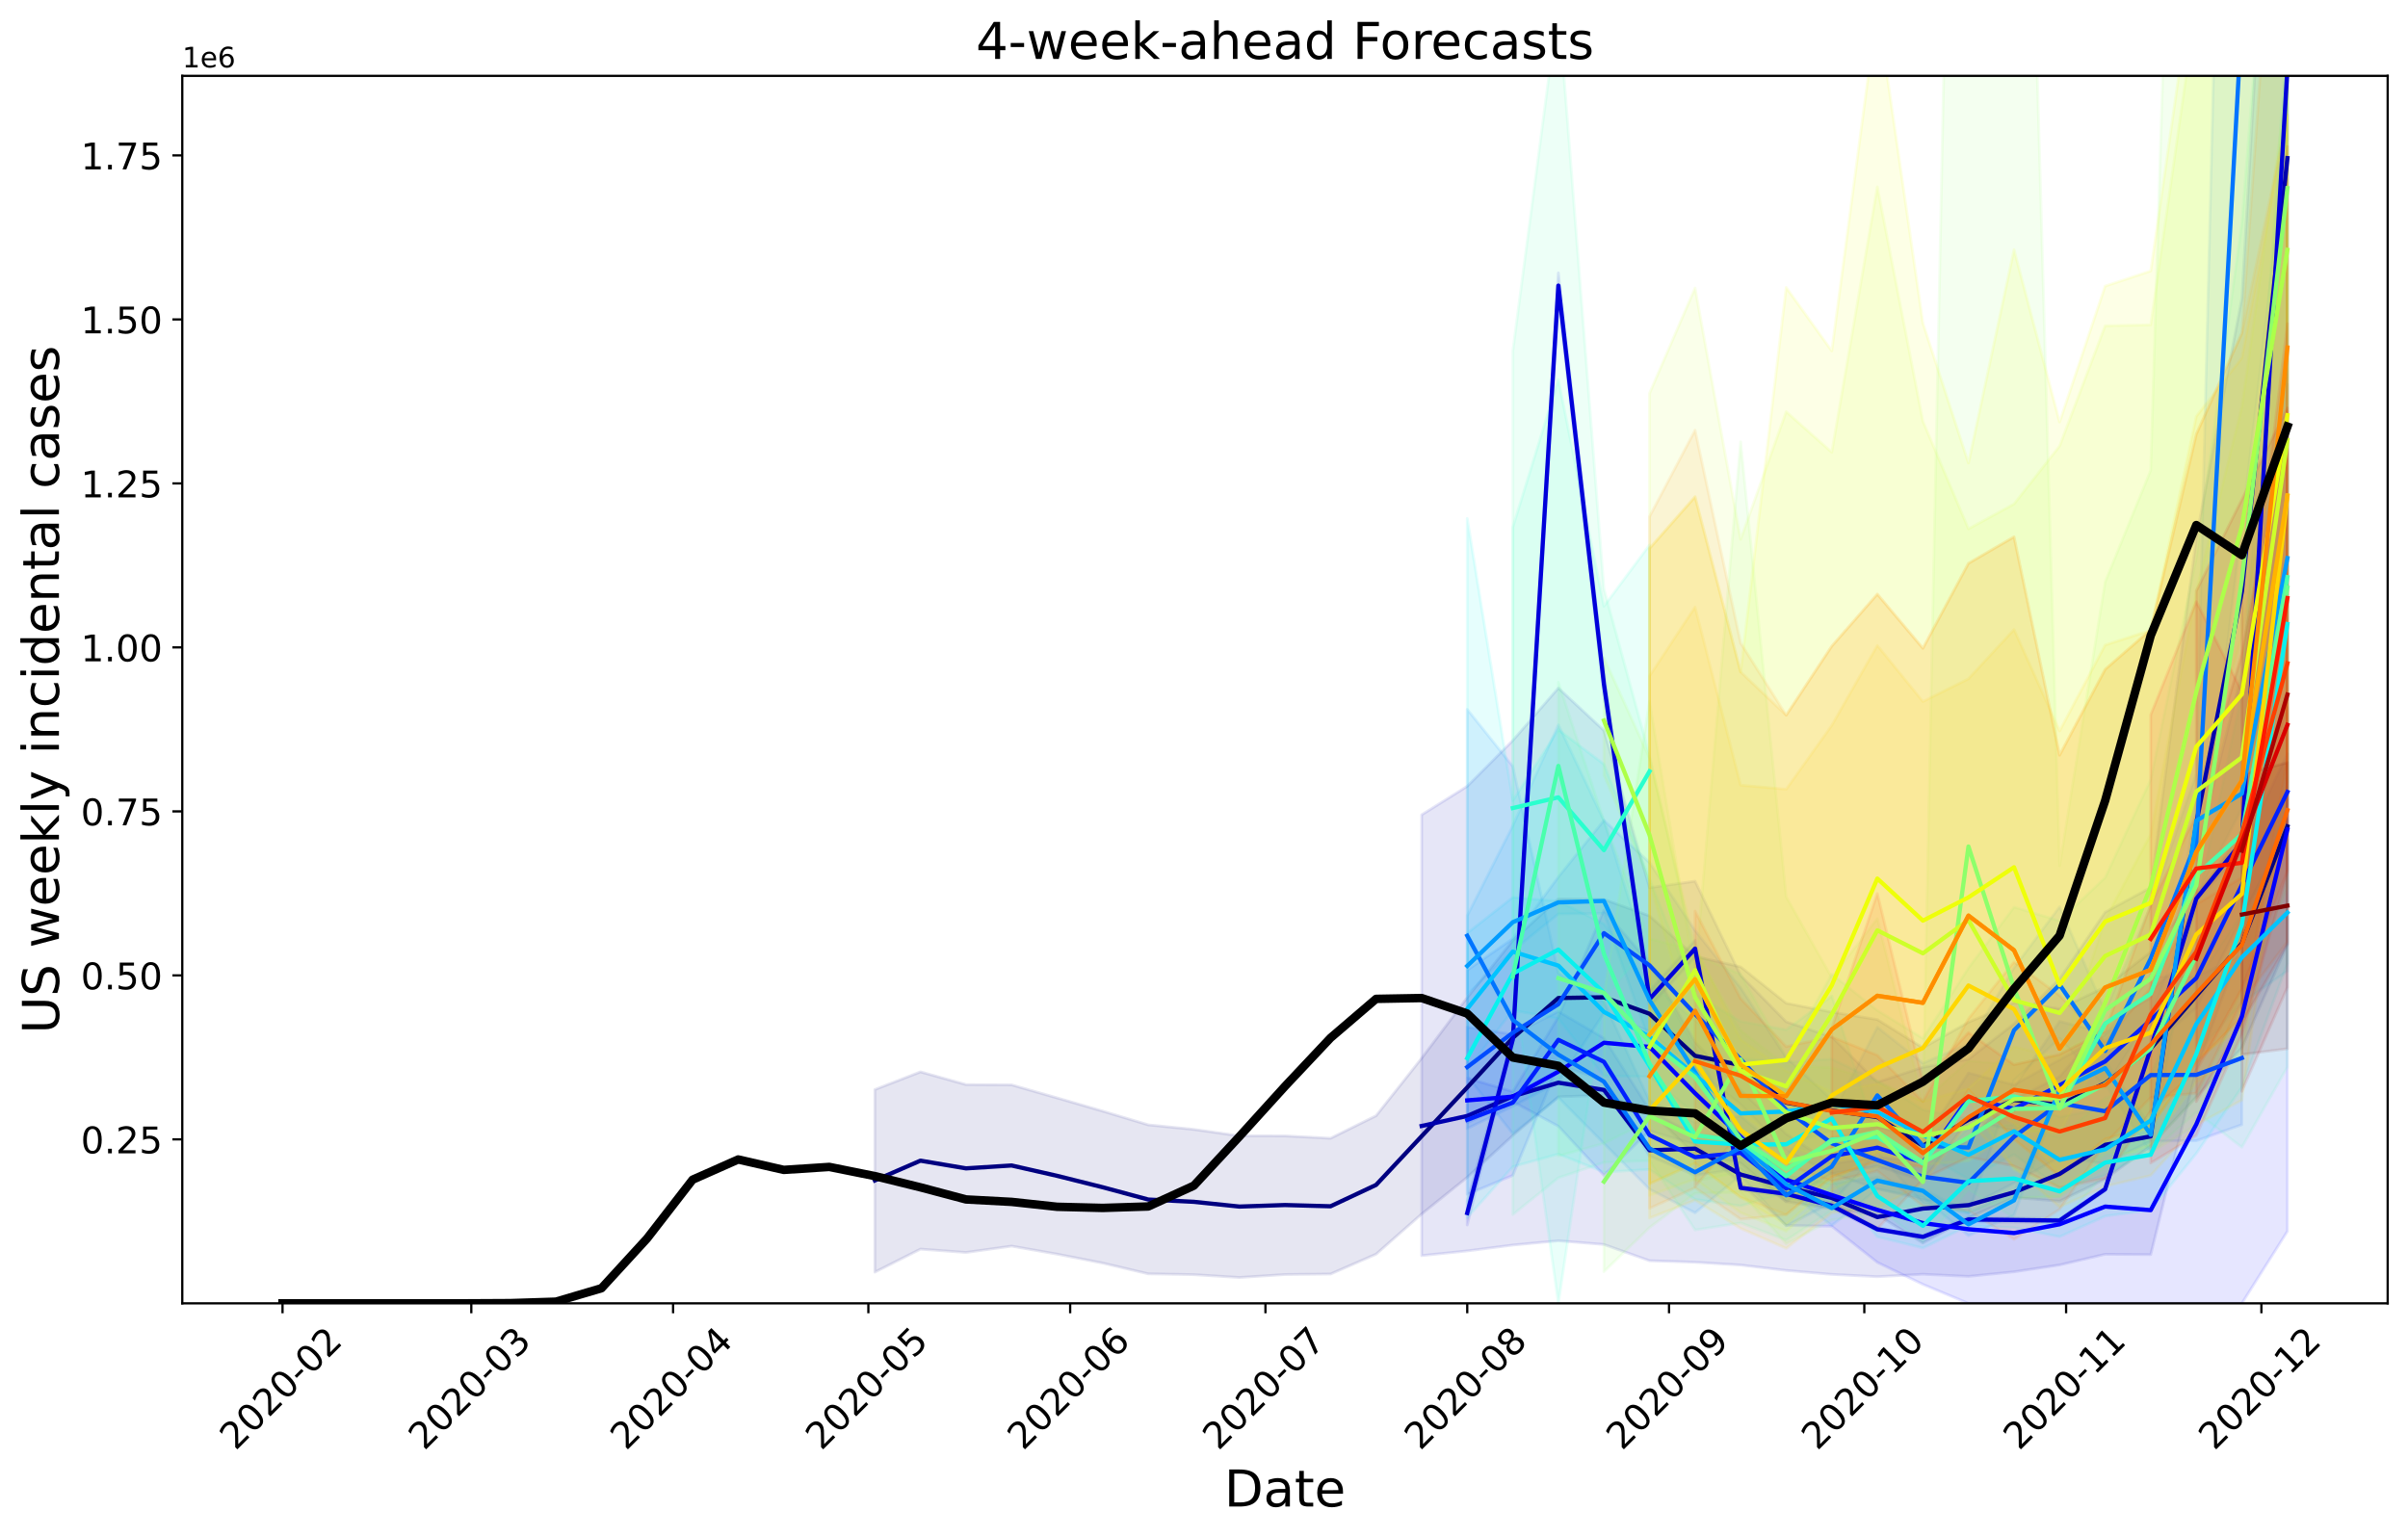 <?xml version="1.0" encoding="utf-8" standalone="no"?>
<!DOCTYPE svg PUBLIC "-//W3C//DTD SVG 1.1//EN"
  "http://www.w3.org/Graphics/SVG/1.1/DTD/svg11.dtd">
<!-- Created with matplotlib (https://matplotlib.org/) -->
<svg height="544.683pt" version="1.1" viewBox="0 0 852.966 544.683" width="852.966pt" xmlns="http://www.w3.org/2000/svg" xmlns:xlink="http://www.w3.org/1999/xlink">
 <defs>
  <style type="text/css">
*{stroke-linecap:butt;stroke-linejoin:round;}
  </style>
 </defs>
 <g id="figure_1">
  <g id="patch_1">
   <path d="M 0 544.683 
L 852.966 544.683 
L 852.966 0 
L 0 0 
z
" style="fill:#ffffff;"/>
  </g>
  <g id="axes_1">
   <g id="patch_2">
    <path d="M 64.566 461.757 
L 845.766 461.757 
L 845.766 26.877 
L 64.566 26.877 
z
" style="fill:#ffffff;"/>
   </g>
   <g id="PolyCollection_1">
    <defs>
     <path d="M 309.901 -158.672 
L 309.901 -94 
L 326.042 -102.143 
L 342.182 -100.957 
L 358.323 -103.207 
L 374.463 -100.362 
L 390.604 -97.191 
L 406.744 -93.391 
L 422.885 -93.093 
L 439.025 -92.087 
L 455.166 -93.136 
L 471.306 -93.318 
L 487.447 -100.363 
L 503.587 -114.577 
L 519.728 -127.592 
L 535.868 -142.384 
L 552.009 -156.129 
L 568.149 -156.644 
L 584.29 -151.193 
L 600.43 -135.626 
L 616.571 -132.635 
L 632.711 -118.988 
L 648.852 -116.338 
L 664.992 -114.256 
L 681.133 -104.32 
L 697.273 -113.254 
L 713.414 -120.453 
L 729.554 -119.115 
L 745.695 -126.95 
L 761.835 -138.762 
L 777.976 -156.054 
L 794.116 -173.452 
L 810.257 -210.041 
L 810.257 -293.922 
L 810.257 -293.922 
L 794.116 -247.613 
L 777.976 -227.864 
L 761.835 -207.46 
L 745.695 -194.971 
L 729.554 -187.331 
L 713.414 -189.429 
L 697.273 -182.504 
L 681.133 -173.459 
L 664.992 -183.449 
L 648.852 -186.098 
L 632.711 -189.271 
L 616.571 -202.143 
L 600.43 -205.837 
L 584.29 -220.199 
L 568.149 -226.043 
L 552.009 -226.241 
L 535.868 -211.479 
L 519.728 -191.251 
L 503.587 -169.794 
L 487.447 -149.403 
L 471.306 -141.408 
L 455.166 -142.248 
L 439.025 -142.27 
L 422.885 -144.548 
L 406.744 -146.159 
L 390.604 -151.028 
L 374.463 -155.707 
L 358.323 -160.33 
L 342.182 -160.423 
L 326.042 -164.938 
L 309.901 -158.672 
z
" id="m91030c7eba" style="stroke:#000080;stroke-opacity:0.1;"/>
    </defs>
    <g clip-path="url(#pde96f43f48)">
     <use style="fill:#000080;fill-opacity:0.1;stroke:#000080;stroke-opacity:0.1;" x="0" xlink:href="#m91030c7eba" y="544.683"/>
    </g>
   </g>
   <g id="PolyCollection_2">
    <path clip-path="url(#pde96f43f48)" d="M 503.587 288.671 
L 503.587 444.843 
L 519.728 443.176 
L 535.868 441.105 
L 552.009 439.587 
L 568.149 440.898 
L 584.29 446.65 
L 600.43 447.185 
L 616.571 448.184 
L 632.711 450.098 
L 648.852 451.492 
L 664.992 452.315 
L 681.133 451.447 
L 697.273 452.212 
L 713.414 450.58 
L 729.554 448.151 
L 745.695 444.367 
L 761.835 444.492 
L 777.976 378.96 
L 794.116 334.77 
L 810.257 284.985 
L 810.257 -173.621 
L 810.257 -173.621 
L 794.116 105.678 
L 777.976 190.484 
L 761.835 314.431 
L 745.695 323.162 
L 729.554 346.782 
L 713.414 362.698 
L 697.273 375.231 
L 681.133 378.118 
L 664.992 383.37 
L 648.852 367.356 
L 632.711 362.004 
L 616.571 345.565 
L 600.43 312.199 
L 584.29 314.495 
L 568.149 258.813 
L 552.009 243.769 
L 535.868 262.345 
L 519.728 278.557 
L 503.587 288.671 
z
" style="fill:#0000ad;fill-opacity:0.1;stroke:#0000ad;stroke-opacity:0.1;"/>
   </g>
   <g id="PolyCollection_3">
    <defs>
     <path d="M 519.728 -119.182 
L 519.728 -110.692 
L 535.868 -175.516 
L 552.009 -438.989 
L 568.149 -298.361 
L 584.29 -187.826 
L 600.43 -205.592 
L 616.571 -123.003 
L 632.711 -120.989 
L 648.852 -116.643 
L 664.992 -108.605 
L 681.133 -105.981 
L 697.273 -111.817 
L 729.554 -111.617 
L 745.695 -122.744 
L 761.835 -172.32 
L 777.976 -225.758 
L 794.116 -242.444 
L 810.257 -518.483 
L 810.257 -522.263 
L 810.257 -522.263 
L 794.116 -250.242 
L 777.976 -226.84 
L 761.835 -174.057 
L 745.695 -124.022 
L 729.554 -112.908 
L 697.273 -113.488 
L 681.133 -106.988 
L 664.992 -109.718 
L 648.852 -118.393 
L 632.711 -122.405 
L 616.571 -124.715 
L 600.43 -211.628 
L 584.29 -193.56 
L 568.149 -306.284 
L 552.009 -447.995 
L 535.868 -177.291 
L 519.728 -119.182 
z
" id="m43bd3cff0e" style="stroke:#0000da;stroke-opacity:0.1;"/>
    </defs>
    <g clip-path="url(#pde96f43f48)">
     <use style="fill:#0000da;fill-opacity:0.1;stroke:#0000da;stroke-opacity:0.1;" x="0" xlink:href="#m43bd3cff0e" y="544.683"/>
    </g>
   </g>
   <g id="PolyCollection_4">
    <defs>
     <path d="M 519.728 -162.714 
L 519.728 -146.961 
L 535.868 -154.388 
L 552.009 -145.672 
L 568.149 -128.288 
L 584.29 -144.066 
L 600.43 -139.224 
L 616.571 -125.41 
L 632.711 -110.536 
L 648.852 -110.235 
L 664.992 -97.431 
L 681.133 -89.658 
L 697.273 -82.925 
L 713.414 -82.925 
L 729.554 -82.925 
L 745.695 -82.925 
L 761.835 -82.925 
L 777.976 -82.925 
L 794.116 -82.925 
L 810.257 -108.454 
L 810.257 -393.243 
L 810.257 -393.243 
L 794.116 -305.992 
L 777.976 -242.301 
L 761.835 -191.172 
L 745.695 -182.34 
L 729.554 -163.225 
L 713.414 -155.318 
L 697.273 -140.662 
L 681.133 -133.093 
L 664.992 -134.677 
L 648.852 -132.35 
L 632.711 -142.95 
L 616.571 -158.466 
L 600.43 -175.516 
L 584.29 -203.497 
L 568.149 -222.225 
L 552.009 -184.371 
L 535.868 -157.948 
L 519.728 -162.714 
z
" id="mf45f35409d" style="stroke:#0000ff;stroke-opacity:0.1;"/>
    </defs>
    <g clip-path="url(#pde96f43f48)">
     <use style="fill:#0000ff;fill-opacity:0.1;stroke:#0000ff;stroke-opacity:0.1;" x="0" xlink:href="#mf45f35409d" y="544.683"/>
    </g>
   </g>
   <g id="PolyCollection_5">
    <defs>
     <path d="M 519.728 -180.795 
L 519.728 -121.548 
L 535.868 -128.249 
L 552.009 -167.36 
L 568.149 -161.926 
L 584.29 -135.083 
L 600.43 -128.291 
L 616.571 -130.603 
L 632.711 -118.914 
L 648.852 -128.974 
L 664.992 -131.512 
L 681.133 -126.454 
L 697.273 -147.967 
L 713.414 -144.036 
L 745.695 -160.725 
L 777.976 -187.554 
L 810.257 -251.722 
L 810.257 -277.672 
L 810.257 -277.672 
L 777.976 -208.726 
L 745.695 -178.078 
L 713.414 -160.356 
L 697.273 -164.528 
L 681.133 -140.142 
L 664.992 -145.553 
L 648.852 -141.539 
L 632.711 -128.493 
L 616.571 -142.614 
L 600.43 -142.498 
L 584.29 -151.472 
L 568.149 -176.89 
L 552.009 -186.319 
L 535.868 -178.192 
L 519.728 -180.795 
z
" id="m14435d1ffe" style="stroke:#0020ff;stroke-opacity:0.1;"/>
    </defs>
    <g clip-path="url(#pde96f43f48)">
     <use style="fill:#0020ff;fill-opacity:0.1;stroke:#0020ff;stroke-opacity:0.1;" x="0" xlink:href="#m14435d1ffe" y="544.683"/>
    </g>
   </g>
   <g id="PolyCollection_6">
    <defs>
     <path d="M 519.728 -200.971 
L 519.728 -144.837 
L 535.868 -152.752 
L 552.009 -161.304 
L 568.149 -185.779 
L 584.29 -179.268 
L 600.43 -165.996 
L 616.571 -153.413 
L 632.711 -136.98 
L 648.852 -128.952 
L 664.992 -123.513 
L 681.133 -119.617 
L 697.273 -117.202 
L 713.414 -125.545 
L 729.554 -134.784 
L 745.695 -132.388 
L 761.835 -140.45 
L 777.976 -140.529 
L 794.116 -146.206 
L 794.116 -206.189 
L 794.116 -206.189 
L 777.976 -198.78 
L 761.835 -198.68 
L 745.695 -178.644 
L 729.554 -182.801 
L 713.414 -159.461 
L 697.273 -139.439 
L 681.133 -139.258 
L 664.992 -146.349 
L 648.852 -155.027 
L 632.711 -170.029 
L 616.571 -194.706 
L 600.43 -215.046 
L 584.29 -239.111 
L 568.149 -254.044 
L 552.009 -233.988 
L 535.868 -212.155 
L 519.728 -200.971 
z
" id="m95a0017ce2" style="stroke:#004cff;stroke-opacity:0.1;"/>
    </defs>
    <g clip-path="url(#pde96f43f48)">
     <use style="fill:#004cff;fill-opacity:0.1;stroke:#004cff;stroke-opacity:0.1;" x="0" xlink:href="#m95a0017ce2" y="544.683"/>
    </g>
   </g>
   <g id="PolyCollection_7">
    <path clip-path="url(#pde96f43f48)" d="M 519.728 251.321 
L 519.728 381.248 
L 535.868 401.655 
L 552.009 388.841 
L 568.149 405.088 
L 584.29 421.327 
L 600.43 429.695 
L 616.571 416.458 
L 632.711 434.285 
L 648.852 426.164 
L 664.992 408.422 
L 681.133 426.255 
L 697.273 429.936 
L 713.414 382.797 
L 729.554 367.811 
L 745.695 385.313 
L 761.835 359.948 
L 777.976 318.562 
L 794.116 186.326 
L 810.257 48.902 
L 810.257 -124.63 
L 810.257 -124.63 
L 794.116 -382.909 
L 777.976 273.995 
L 761.835 320.876 
L 745.695 358.183 
L 729.554 321.241 
L 713.414 342.872 
L 697.273 369.82 
L 681.133 376.648 
L 664.992 363.903 
L 648.852 395.266 
L 632.711 408.924 
L 616.571 395.431 
L 600.43 397.613 
L 584.29 390.033 
L 568.149 354.951 
L 552.009 344.789 
L 535.868 271.503 
L 519.728 251.321 
z
" style="fill:#0074ff;fill-opacity:0.1;stroke:#0074ff;stroke-opacity:0.1;"/>
   </g>
   <g id="PolyCollection_8">
    <defs>
     <path d="M 519.728 -220.253 
L 519.728 -192.385 
L 535.868 -207.801 
L 552.009 -220.877 
L 568.149 -221.099 
L 584.29 -175.682 
L 616.571 -137.194 
L 632.711 -123.014 
L 648.852 -110.482 
L 664.992 -123.431 
L 681.133 -120.474 
L 697.273 -106.851 
L 713.414 -114.212 
L 729.554 -156.377 
L 745.695 -160.636 
L 761.835 -136.301 
L 777.976 -226.91 
L 794.116 -258.357 
L 810.257 -307.189 
L 810.257 -408.483 
L 810.257 -408.483 
L 794.116 -311.598 
L 777.976 -263.278 
L 761.835 -145.628 
L 745.695 -168.865 
L 729.554 -159.817 
L 713.414 -122.467 
L 697.273 -115.123 
L 681.133 -123.572 
L 664.992 -127.661 
L 648.852 -125.342 
L 632.711 -128.102 
L 616.571 -143.365 
L 584.29 -202.976 
L 568.149 -253.907 
L 552.009 -287.907 
L 535.868 -252.125 
L 519.728 -220.253 
z
" id="m6fb94129a6" style="stroke:#009cff;stroke-opacity:0.1;"/>
    </defs>
    <g clip-path="url(#pde96f43f48)">
     <use style="fill:#009cff;fill-opacity:0.1;stroke:#009cff;stroke-opacity:0.1;" x="0" xlink:href="#m6fb94129a6" y="544.683"/>
    </g>
   </g>
   <g id="PolyCollection_9">
    <defs>
     <path d="M 519.728 -214.079 
L 519.728 -165.647 
L 535.868 -186.752 
L 552.009 -183.76 
L 568.149 -163.425 
L 584.29 -163.264 
L 616.571 -136.735 
L 632.711 -138.994 
L 648.852 -144.176 
L 664.992 -142.436 
L 681.133 -136.189 
L 697.273 -126.963 
L 713.414 -135.677 
L 729.554 -123.874 
L 745.695 -128.209 
L 761.835 -137.822 
L 777.976 -171.442 
L 794.116 -189.403 
L 810.257 -200.666 
L 810.257 -248.288 
L 810.257 -248.288 
L 794.116 -221.155 
L 777.976 -196.888 
L 761.835 -164.14 
L 745.695 -152.268 
L 729.554 -148.908 
L 713.414 -155.622 
L 697.273 -148.41 
L 681.133 -151.48 
L 664.992 -161.702 
L 648.852 -169.491 
L 632.711 -168.32 
L 616.571 -169.789 
L 584.29 -196.436 
L 568.149 -217.381 
L 552.009 -225.406 
L 535.868 -226.76 
L 519.728 -214.079 
z
" id="mce9094df9c" style="stroke:#00c4ff;stroke-opacity:0.1;"/>
    </defs>
    <g clip-path="url(#pde96f43f48)">
     <use style="fill:#00c4ff;fill-opacity:0.1;stroke:#00c4ff;stroke-opacity:0.1;" x="0" xlink:href="#mce9094df9c" y="544.683"/>
    </g>
   </g>
   <g id="PolyCollection_10">
    <defs>
     <path d="M 519.728 -361.005 
L 519.728 -113.282 
L 535.868 -131.333 
L 552.009 -135.809 
L 568.149 -129.408 
L 584.29 -130.358 
L 600.43 -119.753 
L 616.571 -117.428 
L 632.711 -122.317 
L 648.852 -126.591 
L 664.992 -106.481 
L 681.133 -102.52 
L 697.273 -110.428 
L 713.414 -109.733 
L 729.554 -106.511 
L 745.695 -113.816 
L 761.835 -115.969 
L 777.976 -136.015 
L 794.116 -159.463 
L 810.257 -203.326 
L 810.257 -535.317 
L 810.257 -535.317 
L 794.116 -298.798 
L 777.976 -222.819 
L 761.835 -161.436 
L 745.695 -155.696 
L 729.554 -141.679 
L 713.414 -146.245 
L 697.273 -144.985 
L 681.133 -129.583 
L 664.992 -141.367 
L 648.852 -191.82 
L 632.711 -179.835 
L 616.571 -182.839 
L 600.43 -192.372 
L 584.29 -233.326 
L 568.149 -273.958 
L 552.009 -286.157 
L 535.868 -261.046 
L 519.728 -361.005 
z
" id="mf10fd62f14" style="stroke:#09f0ee;stroke-opacity:0.1;"/>
    </defs>
    <g clip-path="url(#pde96f43f48)">
     <use style="fill:#09f0ee;fill-opacity:0.1;stroke:#09f0ee;stroke-opacity:0.1;" x="0" xlink:href="#mf10fd62f14" y="544.683"/>
    </g>
   </g>
   <g id="PolyCollection_11">
    <defs>
     <path d="M 535.868 -357.858 
L 535.868 -198.135 
L 552.009 -82.925 
L 568.149 -191.204 
L 584.29 -210.096 
L 584.29 -351.597 
L 584.29 -351.597 
L 568.149 -329.893 
L 552.009 -410.186 
L 535.868 -357.858 
z
" id="mb4b537ebe5" style="stroke:#29ffce;stroke-opacity:0.1;"/>
    </defs>
    <g clip-path="url(#pde96f43f48)">
     <use style="fill:#29ffce;fill-opacity:0.1;stroke:#29ffce;stroke-opacity:0.1;" x="0" xlink:href="#mb4b537ebe5" y="544.683"/>
    </g>
   </g>
   <g id="PolyCollection_12">
    <path clip-path="url(#pde96f43f48)" d="M 535.868 124.372 
L 535.868 430.331 
L 552.009 417.28 
L 568.149 411.823 
L 584.29 411.195 
L 600.43 435.773 
L 616.571 433.247 
L 632.711 439.377 
L 648.852 428.828 
L 664.992 427.612 
L 681.133 440.198 
L 697.273 421.408 
L 713.414 431.415 
L 729.554 434.169 
L 745.695 415.445 
L 761.835 408.399 
L 777.976 394.018 
L 794.116 406.475 
L 810.257 378.021 
L 810.257 -125.386 
L 810.257 -125.386 
L 794.116 78.691 
L 777.976 197.665 
L 761.835 276.148 
L 745.695 310.896 
L 729.554 326.234 
L 713.414 321.358 
L 697.273 342.92 
L 681.133 367.841 
L 664.992 357.947 
L 648.852 345.044 
L 632.711 374.379 
L 616.571 345.188 
L 600.43 338.251 
L 584.29 267.594 
L 568.149 208.645 
L 552.009 1.469 
L 535.868 124.372 
z
" style="fill:#49ffad;fill-opacity:0.1;stroke:#49ffad;stroke-opacity:0.1;"/>
   </g>
   <g id="PolyCollection_13">
    <defs>
     <path d="M 552.009 -302.956 
L 552.009 -135.124 
L 568.149 -139.594 
L 584.29 -147.629 
L 600.43 -126.244 
L 616.571 -129.414 
L 632.711 -119.951 
L 648.852 -118.538 
L 664.992 -117.07 
L 681.133 -117.341 
L 697.273 -115.275 
L 713.414 -120.453 
L 729.554 -120.734 
L 745.695 -130.813 
L 761.835 -138.762 
L 777.976 -155.768 
L 794.116 -188.303 
L 810.257 -230.326 
L 810.257 -472.42 
L 810.257 -472.42 
L 794.116 -305.992 
L 777.976 -249.082 
L 761.835 -198.68 
L 745.695 -180.852 
L 729.554 -171.127 
L 713.414 -167.496 
L 697.273 -168.892 
L 681.133 -154.459 
L 664.992 -161.702 
L 648.852 -166.433 
L 632.711 -167.13 
L 616.571 -179.651 
L 600.43 -208.003 
L 584.29 -212.167 
L 568.149 -253.907 
L 552.009 -302.956 
z
" id="mca158971a7" style="stroke:#6aff8d;stroke-opacity:0.1;"/>
    </defs>
    <g clip-path="url(#pde96f43f48)">
     <use style="fill:#6aff8d;fill-opacity:0.1;stroke:#6aff8d;stroke-opacity:0.1;" x="0" xlink:href="#mca158971a7" y="544.683"/>
    </g>
   </g>
   <g id="PolyCollection_14">
    <path clip-path="url(#pde96f43f48)" d="M 568.149 352.653 
L 568.149 450.52 
L 584.29 434.924 
L 600.43 422.774 
L 616.571 422.412 
L 632.711 440.651 
L 648.852 432.182 
L 664.992 429.62 
L 681.133 433.689 
L 697.273 433.924 
L 713.414 424.65 
L 729.554 423.949 
L 745.695 408.646 
L 761.835 408.374 
L 777.976 398.545 
L 794.116 349.779 
L 810.257 281.272 
L 810.257 -611.872 
L 810.257 -611.872 
L 794.116 -272.979 
L 777.976 -367.788 
L 761.835 166.625 
L 745.695 206.16 
L 729.554 306.765 
L 713.414 -265.848 
L 697.273 -407.021 
L 681.133 390.195 
L 664.992 325.419 
L 648.852 346.326 
L 632.711 317.719 
L 616.571 156.539 
L 600.43 345.699 
L 584.29 248.442 
L 568.149 352.653 
z
" style="fill:#8dff6a;fill-opacity:0.1;stroke:#8dff6a;stroke-opacity:0.1;"/>
   </g>
   <g id="PolyCollection_15">
    <defs>
     <path d="M 568.149 -311.622 
L 568.149 -270.007 
L 584.29 -232.471 
L 600.43 -176.015 
L 616.571 -150.135 
L 632.711 -139.021 
L 648.852 -133.142 
L 664.992 -136.298 
L 681.133 -131.995 
L 697.273 -133.365 
L 713.414 -144.276 
L 729.554 -143.321 
L 745.695 -173.827 
L 761.835 -201.356 
L 777.976 -261.281 
L 794.116 -319.535 
L 810.257 -411.229 
L 810.257 -514.83 
L 810.257 -514.83 
L 794.116 -400.567 
L 777.976 -335.191 
L 761.835 -249.085 
L 745.695 -218.937 
L 729.554 -169.808 
L 713.414 -173.843 
L 697.273 -159.098 
L 681.133 -154.459 
L 664.992 -160.756 
L 648.852 -157.868 
L 632.711 -165.341 
L 616.571 -176.462 
L 600.43 -209.573 
L 584.29 -276.143 
L 568.149 -311.622 
z
" id="m0dd067bf2d" style="stroke:#adff49;stroke-opacity:0.1;"/>
    </defs>
    <g clip-path="url(#pde96f43f48)">
     <use style="fill:#adff49;fill-opacity:0.1;stroke:#adff49;stroke-opacity:0.1;" x="0" xlink:href="#m0dd067bf2d" y="544.683"/>
    </g>
   </g>
   <g id="PolyCollection_16">
    <defs>
     <path d="M 584.29 -405.329 
L 584.29 -121.132 
L 600.43 -126.932 
L 616.571 -115.046 
L 632.711 -108.508 
L 648.852 -122.88 
L 664.992 -131.155 
L 681.133 -135.683 
L 697.273 -155.509 
L 713.414 -130.264 
L 729.554 -124.339 
L 745.695 -133.106 
L 761.835 -139.037 
L 777.976 -161.252 
L 794.116 -171.392 
L 810.257 -255.53 
L 810.257 -613.208 
L 810.257 -613.208 
L 794.116 -565.064 
L 777.976 -543.011 
L 761.835 -429.592 
L 745.695 -429.265 
L 729.554 -386.672 
L 713.414 -366.128 
L 697.273 -357.319 
L 681.133 -395.443 
L 664.992 -478.481 
L 648.852 -384.46 
L 632.711 -398.825 
L 616.571 -353.597 
L 600.43 -442.652 
L 584.29 -405.329 
z
" id="m8a9d6db2cd" style="stroke:#ceff29;stroke-opacity:0.1;"/>
    </defs>
    <g clip-path="url(#pde96f43f48)">
     <use style="fill:#ceff29;fill-opacity:0.1;stroke:#ceff29;stroke-opacity:0.1;" x="0" xlink:href="#m8a9d6db2cd" y="544.683"/>
    </g>
   </g>
   <g id="PolyCollection_17">
    <defs>
     <path d="M 584.29 -350.37 
L 584.29 -125.268 
L 600.43 -132.577 
L 616.571 -120.476 
L 632.711 -110.782 
L 648.852 -125.647 
L 664.992 -136.327 
L 681.133 -139.922 
L 697.273 -156.756 
L 713.414 -146.684 
L 729.554 -128.853 
L 745.695 -139.999 
L 761.835 -145.18 
L 777.976 -169.697 
L 794.116 -180.52 
L 810.257 -258.152 
L 810.257 -622.768 
L 810.257 -622.768 
L 794.116 -588.473 
L 777.976 -561.301 
L 761.835 -448.689 
L 745.695 -443.32 
L 729.554 -395.16 
L 713.414 -456.24 
L 697.273 -380.641 
L 681.133 -430.227 
L 664.992 -542.018 
L 648.852 -420.363 
L 632.711 -442.839 
L 616.571 -306.615 
L 600.43 -368.695 
L 584.29 -350.37 
z
" id="m83ce9a1585" style="stroke:#eeff09;stroke-opacity:0.1;"/>
    </defs>
    <g clip-path="url(#pde96f43f48)">
     <use style="fill:#eeff09;fill-opacity:0.1;stroke:#eeff09;stroke-opacity:0.1;" x="0" xlink:href="#m83ce9a1585" y="544.683"/>
    </g>
   </g>
   <g id="PolyCollection_18">
    <defs>
     <path d="M 584.29 -305.171 
L 584.29 -113.133 
L 600.43 -119.458 
L 616.571 -109.474 
L 632.711 -102.392 
L 648.852 -114.988 
L 664.992 -116.748 
L 681.133 -125.27 
L 697.273 -147.245 
L 713.414 -131.157 
L 729.554 -117.004 
L 745.695 -124.348 
L 761.835 -128.245 
L 777.976 -146.161 
L 794.116 -154.896 
L 810.257 -267.65 
L 810.257 -503.999 
L 810.257 -503.999 
L 794.116 -417.887 
L 777.976 -397.168 
L 761.835 -321.393 
L 745.695 -316.161 
L 729.554 -285.726 
L 713.414 -321.662 
L 697.273 -304.198 
L 681.133 -296.144 
L 664.992 -316.022 
L 648.852 -287.692 
L 632.711 -265.083 
L 616.571 -266.5 
L 600.43 -329.63 
L 584.29 -305.171 
z
" id="mdeaee05f39" style="stroke:#ffd700;stroke-opacity:0.1;"/>
    </defs>
    <g clip-path="url(#pde96f43f48)">
     <use style="fill:#ffd700;fill-opacity:0.1;stroke:#ffd700;stroke-opacity:0.1;" x="0" xlink:href="#mdeaee05f39" y="544.683"/>
    </g>
   </g>
   <g id="PolyCollection_19">
    <defs>
     <path d="M 584.29 -350.37 
L 584.29 -125.268 
L 600.43 -132.577 
L 616.571 -120.476 
L 632.711 -114.333 
L 648.852 -127.733 
L 664.992 -133.412 
L 681.133 -131.245 
L 697.273 -158.642 
L 713.414 -141.077 
L 729.554 -127.971 
L 745.695 -141.132 
L 761.835 -145.7 
L 777.976 -168.034 
L 794.116 -184.47 
L 810.257 -267.65 
L 810.257 -503.999 
L 810.257 -503.999 
L 794.116 -426.649 
L 777.976 -390.856 
L 761.835 -321.612 
L 745.695 -307.537 
L 729.554 -277.135 
L 713.414 -354.49 
L 697.273 -345.104 
L 681.133 -315.004 
L 664.992 -334.185 
L 648.852 -315.757 
L 632.711 -291.302 
L 616.571 -306.615 
L 600.43 -368.695 
L 584.29 -350.37 
z
" id="mbca90c9175" style="stroke:#ffb200;stroke-opacity:0.1;"/>
    </defs>
    <g clip-path="url(#pde96f43f48)">
     <use style="fill:#ffb200;fill-opacity:0.1;stroke:#ffb200;stroke-opacity:0.1;" x="0" xlink:href="#mbca90c9175" y="544.683"/>
    </g>
   </g>
   <g id="PolyCollection_20">
    <defs>
     <path d="M 584.29 -361.657 
L 584.29 -116.589 
L 600.43 -123.876 
L 616.571 -112.738 
L 632.711 -114.333 
L 648.852 -127.733 
L 664.992 -133.412 
L 681.133 -131.245 
L 697.273 -158.642 
L 713.414 -141.077 
L 729.554 -127.971 
L 745.695 -141.132 
L 761.835 -145.7 
L 777.976 -168.034 
L 794.116 -184.47 
L 810.257 -276.022 
L 810.257 -653.904 
L 810.257 -653.904 
L 794.116 -426.649 
L 777.976 -390.856 
L 761.835 -321.612 
L 745.695 -307.537 
L 729.554 -277.135 
L 713.414 -354.49 
L 697.273 -345.104 
L 681.133 -315.004 
L 664.992 -334.185 
L 648.852 -315.757 
L 632.711 -291.302 
L 616.571 -316.872 
L 600.43 -392.27 
L 584.29 -361.657 
z
" id="m5006bc33d1" style="stroke:#ff8d00;stroke-opacity:0.1;"/>
    </defs>
    <g clip-path="url(#pde96f43f48)">
     <use style="fill:#ff8d00;fill-opacity:0.1;stroke:#ff8d00;stroke-opacity:0.1;" x="0" xlink:href="#m5006bc33d1" y="544.683"/>
    </g>
   </g>
   <g id="PolyCollection_21">
    <defs>
     <path d="M 600.43 -221.915 
L 600.43 -124.197 
L 616.571 -143.673 
L 632.711 -132.237 
L 648.852 -126.202 
L 664.992 -129.862 
L 681.133 -117.341 
L 697.273 -115.803 
L 713.414 -105.583 
L 729.554 -116.236 
L 745.695 -139.592 
L 761.835 -155.804 
L 777.976 -157.36 
L 794.116 -189.801 
L 810.257 -211.023 
L 810.257 -296.583 
L 810.257 -296.583 
L 794.116 -233.732 
L 777.976 -224.341 
L 761.835 -194.795 
L 745.695 -175.53 
L 729.554 -191.981 
L 713.414 -203.888 
L 697.273 -183.797 
L 681.133 -154.433 
L 664.992 -170.823 
L 648.852 -177.335 
L 632.711 -173.9 
L 616.571 -190.89 
L 600.43 -221.915 
z
" id="mbc03abc3db" style="stroke:#ff6800;stroke-opacity:0.1;"/>
    </defs>
    <g clip-path="url(#pde96f43f48)">
     <use style="fill:#ff6800;fill-opacity:0.1;stroke:#ff6800;stroke-opacity:0.1;" x="0" xlink:href="#mbc03abc3db" y="544.683"/>
    </g>
   </g>
   <g id="PolyCollection_22">
    <defs>
     <path d="M 648.852 -180.414 
L 648.852 -118.557 
L 664.992 -109.272 
L 681.133 -126.896 
L 697.273 -134.793 
L 713.414 -131.579 
L 729.554 -123.941 
L 745.695 -127.162 
L 761.835 -151.119 
L 777.976 -165.215 
L 794.116 -194.422 
L 810.257 -236.353 
L 810.257 -399.043 
L 810.257 -399.043 
L 794.116 -313.434 
L 777.976 -255.862 
L 761.835 -224.132 
L 745.695 -179.364 
L 729.554 -171.127 
L 713.414 -167.496 
L 697.273 -178.842 
L 681.133 -161.675 
L 664.992 -228.109 
L 648.852 -180.414 
z
" id="m63d71d2737" style="stroke:#ff3f00;stroke-opacity:0.1;"/>
    </defs>
    <g clip-path="url(#pde96f43f48)">
     <use style="fill:#ff3f00;fill-opacity:0.1;stroke:#ff3f00;stroke-opacity:0.1;" x="0" xlink:href="#m63d71d2737" y="544.683"/>
    </g>
   </g>
   <g id="PolyCollection_23">
    <defs>
     <path d="M 761.835 -291.424 
L 761.835 -132.629 
L 777.976 -142.427 
L 794.116 -178.276 
L 810.257 -235.581 
L 810.257 -430.009 
L 810.257 -430.009 
L 794.116 -299.718 
L 777.976 -331.541 
L 761.835 -291.424 
z
" id="mc3f9042af0" style="stroke:#ff1a00;stroke-opacity:0.1;"/>
    </defs>
    <g clip-path="url(#pde96f43f48)">
     <use style="fill:#ff1a00;fill-opacity:0.1;stroke:#ff1a00;stroke-opacity:0.1;" x="0" xlink:href="#mc3f9042af0" y="544.683"/>
    </g>
   </g>
   <g id="PolyCollection_24">
    <defs>
     <path d="M 777.976 -335.298 
L 777.976 -154.421 
L 810.257 -210.309 
L 810.257 -400.146 
L 810.257 -400.146 
L 777.976 -335.298 
z
" id="m042f9b2c89" style="stroke:#da0000;stroke-opacity:0.1;"/>
    </defs>
    <g clip-path="url(#pde96f43f48)">
     <use style="fill:#da0000;fill-opacity:0.1;stroke:#da0000;stroke-opacity:0.1;" x="0" xlink:href="#m042f9b2c89" y="544.683"/>
    </g>
   </g>
   <g id="PolyCollection_25">
    <defs>
     <path d="M 794.116 -342.015 
L 794.116 -158.052 
L 810.257 -194.931 
L 810.257 -492.769 
L 810.257 -492.769 
L 794.116 -342.015 
z
" id="mc44b3e53a2" style="stroke:#ad0000;stroke-opacity:0.1;"/>
    </defs>
    <g clip-path="url(#pde96f43f48)">
     <use style="fill:#ad0000;fill-opacity:0.1;stroke:#ad0000;stroke-opacity:0.1;" x="0" xlink:href="#mc44b3e53a2" y="544.683"/>
    </g>
   </g>
   <g id="PolyCollection_26">
    <defs>
     <path d="M 794.116 -270.255 
L 794.116 -171.09 
L 810.257 -173.135 
L 810.257 -274.517 
L 810.257 -274.517 
L 794.116 -270.255 
z
" id="m44ca3fc4c2" style="stroke:#800000;stroke-opacity:0.1;"/>
    </defs>
    <g clip-path="url(#pde96f43f48)">
     <use style="fill:#800000;fill-opacity:0.1;stroke:#800000;stroke-opacity:0.1;" x="0" xlink:href="#m44ca3fc4c2" y="544.683"/>
    </g>
   </g>
   <g id="matplotlib.axis_1">
    <g id="xtick_1">
     <g id="line2d_1">
      <defs>
       <path d="M 0 0 
L 0 3.5 
" id="m1fdeb135c1" style="stroke:#000000;stroke-width:0.8;"/>
      </defs>
      <g>
       <use style="stroke:#000000;stroke-width:0.8;" x="100.075" xlink:href="#m1fdeb135c1" y="461.757"/>
      </g>
     </g>
     <g id="text_1">
      <!-- 2020-02 -->
      <defs>
       <path d="M 19.188 8.297 
L 53.609 8.297 
L 53.609 0 
L 7.328 0 
L 7.328 8.297 
Q 12.938 14.109 22.625 23.891 
Q 32.328 33.688 34.812 36.531 
Q 39.547 41.844 41.422 45.531 
Q 43.312 49.219 43.312 52.781 
Q 43.312 58.594 39.234 62.25 
Q 35.156 65.922 28.609 65.922 
Q 23.969 65.922 18.812 64.312 
Q 13.672 62.703 7.812 59.422 
L 7.812 69.391 
Q 13.766 71.781 18.938 73 
Q 24.125 74.219 28.422 74.219 
Q 39.75 74.219 46.484 68.547 
Q 53.219 62.891 53.219 53.422 
Q 53.219 48.922 51.531 44.891 
Q 49.859 40.875 45.406 35.406 
Q 44.188 33.984 37.641 27.219 
Q 31.109 20.453 19.188 8.297 
z
" id="DejaVuSans-50"/>
       <path d="M 31.781 66.406 
Q 24.172 66.406 20.328 58.906 
Q 16.5 51.422 16.5 36.375 
Q 16.5 21.391 20.328 13.891 
Q 24.172 6.391 31.781 6.391 
Q 39.453 6.391 43.281 13.891 
Q 47.125 21.391 47.125 36.375 
Q 47.125 51.422 43.281 58.906 
Q 39.453 66.406 31.781 66.406 
z
M 31.781 74.219 
Q 44.047 74.219 50.516 64.516 
Q 56.984 54.828 56.984 36.375 
Q 56.984 17.969 50.516 8.266 
Q 44.047 -1.422 31.781 -1.422 
Q 19.531 -1.422 13.062 8.266 
Q 6.594 17.969 6.594 36.375 
Q 6.594 54.828 13.062 64.516 
Q 19.531 74.219 31.781 74.219 
z
" id="DejaVuSans-48"/>
       <path d="M 4.891 31.391 
L 31.203 31.391 
L 31.203 23.391 
L 4.891 23.391 
z
" id="DejaVuSans-45"/>
      </defs>
      <g transform="translate(83.407 514.15)rotate(-45)scale(0.13 -0.13)">
       <use xlink:href="#DejaVuSans-50"/>
       <use x="63.623" xlink:href="#DejaVuSans-48"/>
       <use x="127.246" xlink:href="#DejaVuSans-50"/>
       <use x="190.869" xlink:href="#DejaVuSans-48"/>
       <use x="254.492" xlink:href="#DejaVuSans-45"/>
       <use x="290.576" xlink:href="#DejaVuSans-48"/>
       <use x="354.199" xlink:href="#DejaVuSans-50"/>
      </g>
     </g>
    </g>
    <g id="xtick_2">
     <g id="line2d_2">
      <g>
       <use style="stroke:#000000;stroke-width:0.8;" x="166.943" xlink:href="#m1fdeb135c1" y="461.757"/>
      </g>
     </g>
     <g id="text_2">
      <!-- 2020-03 -->
      <defs>
       <path d="M 40.578 39.312 
Q 47.656 37.797 51.625 33 
Q 55.609 28.219 55.609 21.188 
Q 55.609 10.406 48.188 4.484 
Q 40.766 -1.422 27.094 -1.422 
Q 22.516 -1.422 17.656 -0.516 
Q 12.797 0.391 7.625 2.203 
L 7.625 11.719 
Q 11.719 9.328 16.594 8.109 
Q 21.484 6.891 26.812 6.891 
Q 36.078 6.891 40.938 10.547 
Q 45.797 14.203 45.797 21.188 
Q 45.797 27.641 41.281 31.266 
Q 36.766 34.906 28.719 34.906 
L 20.219 34.906 
L 20.219 43.016 
L 29.109 43.016 
Q 36.375 43.016 40.234 45.922 
Q 44.094 48.828 44.094 54.297 
Q 44.094 59.906 40.109 62.906 
Q 36.141 65.922 28.719 65.922 
Q 24.656 65.922 20.016 65.031 
Q 15.375 64.156 9.812 62.312 
L 9.812 71.094 
Q 15.438 72.656 20.344 73.438 
Q 25.25 74.219 29.594 74.219 
Q 40.828 74.219 47.359 69.109 
Q 53.906 64.016 53.906 55.328 
Q 53.906 49.266 50.438 45.094 
Q 46.969 40.922 40.578 39.312 
z
" id="DejaVuSans-51"/>
      </defs>
      <g transform="translate(150.275 514.15)rotate(-45)scale(0.13 -0.13)">
       <use xlink:href="#DejaVuSans-50"/>
       <use x="63.623" xlink:href="#DejaVuSans-48"/>
       <use x="127.246" xlink:href="#DejaVuSans-50"/>
       <use x="190.869" xlink:href="#DejaVuSans-48"/>
       <use x="254.492" xlink:href="#DejaVuSans-45"/>
       <use x="290.576" xlink:href="#DejaVuSans-48"/>
       <use x="354.199" xlink:href="#DejaVuSans-51"/>
      </g>
     </g>
    </g>
    <g id="xtick_3">
     <g id="line2d_3">
      <g>
       <use style="stroke:#000000;stroke-width:0.8;" x="238.422" xlink:href="#m1fdeb135c1" y="461.757"/>
      </g>
     </g>
     <g id="text_3">
      <!-- 2020-04 -->
      <defs>
       <path d="M 37.797 64.312 
L 12.891 25.391 
L 37.797 25.391 
z
M 35.203 72.906 
L 47.609 72.906 
L 47.609 25.391 
L 58.016 25.391 
L 58.016 17.188 
L 47.609 17.188 
L 47.609 0 
L 37.797 0 
L 37.797 17.188 
L 4.891 17.188 
L 4.891 26.703 
z
" id="DejaVuSans-52"/>
      </defs>
      <g transform="translate(221.754 514.15)rotate(-45)scale(0.13 -0.13)">
       <use xlink:href="#DejaVuSans-50"/>
       <use x="63.623" xlink:href="#DejaVuSans-48"/>
       <use x="127.246" xlink:href="#DejaVuSans-50"/>
       <use x="190.869" xlink:href="#DejaVuSans-48"/>
       <use x="254.492" xlink:href="#DejaVuSans-45"/>
       <use x="290.576" xlink:href="#DejaVuSans-48"/>
       <use x="354.199" xlink:href="#DejaVuSans-52"/>
      </g>
     </g>
    </g>
    <g id="xtick_4">
     <g id="line2d_4">
      <g>
       <use style="stroke:#000000;stroke-width:0.8;" x="307.596" xlink:href="#m1fdeb135c1" y="461.757"/>
      </g>
     </g>
     <g id="text_4">
      <!-- 2020-05 -->
      <defs>
       <path d="M 10.797 72.906 
L 49.516 72.906 
L 49.516 64.594 
L 19.828 64.594 
L 19.828 46.734 
Q 21.969 47.469 24.109 47.828 
Q 26.266 48.188 28.422 48.188 
Q 40.625 48.188 47.75 41.5 
Q 54.891 34.812 54.891 23.391 
Q 54.891 11.625 47.562 5.094 
Q 40.234 -1.422 26.906 -1.422 
Q 22.312 -1.422 17.547 -0.641 
Q 12.797 0.141 7.719 1.703 
L 7.719 11.625 
Q 12.109 9.234 16.797 8.062 
Q 21.484 6.891 26.703 6.891 
Q 35.156 6.891 40.078 11.328 
Q 45.016 15.766 45.016 23.391 
Q 45.016 31 40.078 35.438 
Q 35.156 39.891 26.703 39.891 
Q 22.75 39.891 18.812 39.016 
Q 14.891 38.141 10.797 36.281 
z
" id="DejaVuSans-53"/>
      </defs>
      <g transform="translate(290.928 514.15)rotate(-45)scale(0.13 -0.13)">
       <use xlink:href="#DejaVuSans-50"/>
       <use x="63.623" xlink:href="#DejaVuSans-48"/>
       <use x="127.246" xlink:href="#DejaVuSans-50"/>
       <use x="190.869" xlink:href="#DejaVuSans-48"/>
       <use x="254.492" xlink:href="#DejaVuSans-45"/>
       <use x="290.576" xlink:href="#DejaVuSans-48"/>
       <use x="354.199" xlink:href="#DejaVuSans-53"/>
      </g>
     </g>
    </g>
    <g id="xtick_5">
     <g id="line2d_5">
      <g>
       <use style="stroke:#000000;stroke-width:0.8;" x="379.075" xlink:href="#m1fdeb135c1" y="461.757"/>
      </g>
     </g>
     <g id="text_5">
      <!-- 2020-06 -->
      <defs>
       <path d="M 33.016 40.375 
Q 26.375 40.375 22.484 35.828 
Q 18.609 31.297 18.609 23.391 
Q 18.609 15.531 22.484 10.953 
Q 26.375 6.391 33.016 6.391 
Q 39.656 6.391 43.531 10.953 
Q 47.406 15.531 47.406 23.391 
Q 47.406 31.297 43.531 35.828 
Q 39.656 40.375 33.016 40.375 
z
M 52.594 71.297 
L 52.594 62.312 
Q 48.875 64.062 45.094 64.984 
Q 41.312 65.922 37.594 65.922 
Q 27.828 65.922 22.672 59.328 
Q 17.531 52.734 16.797 39.406 
Q 19.672 43.656 24.016 45.922 
Q 28.375 48.188 33.594 48.188 
Q 44.578 48.188 50.953 41.516 
Q 57.328 34.859 57.328 23.391 
Q 57.328 12.156 50.688 5.359 
Q 44.047 -1.422 33.016 -1.422 
Q 20.359 -1.422 13.672 8.266 
Q 6.984 17.969 6.984 36.375 
Q 6.984 53.656 15.188 63.938 
Q 23.391 74.219 37.203 74.219 
Q 40.922 74.219 44.703 73.484 
Q 48.484 72.75 52.594 71.297 
z
" id="DejaVuSans-54"/>
      </defs>
      <g transform="translate(362.407 514.15)rotate(-45)scale(0.13 -0.13)">
       <use xlink:href="#DejaVuSans-50"/>
       <use x="63.623" xlink:href="#DejaVuSans-48"/>
       <use x="127.246" xlink:href="#DejaVuSans-50"/>
       <use x="190.869" xlink:href="#DejaVuSans-48"/>
       <use x="254.492" xlink:href="#DejaVuSans-45"/>
       <use x="290.576" xlink:href="#DejaVuSans-48"/>
       <use x="354.199" xlink:href="#DejaVuSans-54"/>
      </g>
     </g>
    </g>
    <g id="xtick_6">
     <g id="line2d_6">
      <g>
       <use style="stroke:#000000;stroke-width:0.8;" x="448.249" xlink:href="#m1fdeb135c1" y="461.757"/>
      </g>
     </g>
     <g id="text_6">
      <!-- 2020-07 -->
      <defs>
       <path d="M 8.203 72.906 
L 55.078 72.906 
L 55.078 68.703 
L 28.609 0 
L 18.312 0 
L 43.219 64.594 
L 8.203 64.594 
z
" id="DejaVuSans-55"/>
      </defs>
      <g transform="translate(431.581 514.15)rotate(-45)scale(0.13 -0.13)">
       <use xlink:href="#DejaVuSans-50"/>
       <use x="63.623" xlink:href="#DejaVuSans-48"/>
       <use x="127.246" xlink:href="#DejaVuSans-50"/>
       <use x="190.869" xlink:href="#DejaVuSans-48"/>
       <use x="254.492" xlink:href="#DejaVuSans-45"/>
       <use x="290.576" xlink:href="#DejaVuSans-48"/>
       <use x="354.199" xlink:href="#DejaVuSans-55"/>
      </g>
     </g>
    </g>
    <g id="xtick_7">
     <g id="line2d_7">
      <g>
       <use style="stroke:#000000;stroke-width:0.8;" x="519.728" xlink:href="#m1fdeb135c1" y="461.757"/>
      </g>
     </g>
     <g id="text_7">
      <!-- 2020-08 -->
      <defs>
       <path d="M 31.781 34.625 
Q 24.75 34.625 20.719 30.859 
Q 16.703 27.094 16.703 20.516 
Q 16.703 13.922 20.719 10.156 
Q 24.75 6.391 31.781 6.391 
Q 38.812 6.391 42.859 10.172 
Q 46.922 13.969 46.922 20.516 
Q 46.922 27.094 42.891 30.859 
Q 38.875 34.625 31.781 34.625 
z
M 21.922 38.812 
Q 15.578 40.375 12.031 44.719 
Q 8.5 49.078 8.5 55.328 
Q 8.5 64.062 14.719 69.141 
Q 20.953 74.219 31.781 74.219 
Q 42.672 74.219 48.875 69.141 
Q 55.078 64.062 55.078 55.328 
Q 55.078 49.078 51.531 44.719 
Q 48 40.375 41.703 38.812 
Q 48.828 37.156 52.797 32.312 
Q 56.781 27.484 56.781 20.516 
Q 56.781 9.906 50.312 4.234 
Q 43.844 -1.422 31.781 -1.422 
Q 19.734 -1.422 13.25 4.234 
Q 6.781 9.906 6.781 20.516 
Q 6.781 27.484 10.781 32.312 
Q 14.797 37.156 21.922 38.812 
z
M 18.312 54.391 
Q 18.312 48.734 21.844 45.562 
Q 25.391 42.391 31.781 42.391 
Q 38.141 42.391 41.719 45.562 
Q 45.312 48.734 45.312 54.391 
Q 45.312 60.062 41.719 63.234 
Q 38.141 66.406 31.781 66.406 
Q 25.391 66.406 21.844 63.234 
Q 18.312 60.062 18.312 54.391 
z
" id="DejaVuSans-56"/>
      </defs>
      <g transform="translate(503.06 514.15)rotate(-45)scale(0.13 -0.13)">
       <use xlink:href="#DejaVuSans-50"/>
       <use x="63.623" xlink:href="#DejaVuSans-48"/>
       <use x="127.246" xlink:href="#DejaVuSans-50"/>
       <use x="190.869" xlink:href="#DejaVuSans-48"/>
       <use x="254.492" xlink:href="#DejaVuSans-45"/>
       <use x="290.576" xlink:href="#DejaVuSans-48"/>
       <use x="354.199" xlink:href="#DejaVuSans-56"/>
      </g>
     </g>
    </g>
    <g id="xtick_8">
     <g id="line2d_8">
      <g>
       <use style="stroke:#000000;stroke-width:0.8;" x="591.207" xlink:href="#m1fdeb135c1" y="461.757"/>
      </g>
     </g>
     <g id="text_8">
      <!-- 2020-09 -->
      <defs>
       <path d="M 10.984 1.516 
L 10.984 10.5 
Q 14.703 8.734 18.5 7.812 
Q 22.312 6.891 25.984 6.891 
Q 35.75 6.891 40.891 13.453 
Q 46.047 20.016 46.781 33.406 
Q 43.953 29.203 39.594 26.953 
Q 35.25 24.703 29.984 24.703 
Q 19.047 24.703 12.672 31.312 
Q 6.297 37.938 6.297 49.422 
Q 6.297 60.641 12.938 67.422 
Q 19.578 74.219 30.609 74.219 
Q 43.266 74.219 49.922 64.516 
Q 56.594 54.828 56.594 36.375 
Q 56.594 19.141 48.406 8.859 
Q 40.234 -1.422 26.422 -1.422 
Q 22.703 -1.422 18.891 -0.688 
Q 15.094 0.047 10.984 1.516 
z
M 30.609 32.422 
Q 37.25 32.422 41.125 36.953 
Q 45.016 41.5 45.016 49.422 
Q 45.016 57.281 41.125 61.844 
Q 37.25 66.406 30.609 66.406 
Q 23.969 66.406 20.094 61.844 
Q 16.219 57.281 16.219 49.422 
Q 16.219 41.5 20.094 36.953 
Q 23.969 32.422 30.609 32.422 
z
" id="DejaVuSans-57"/>
      </defs>
      <g transform="translate(574.54 514.15)rotate(-45)scale(0.13 -0.13)">
       <use xlink:href="#DejaVuSans-50"/>
       <use x="63.623" xlink:href="#DejaVuSans-48"/>
       <use x="127.246" xlink:href="#DejaVuSans-50"/>
       <use x="190.869" xlink:href="#DejaVuSans-48"/>
       <use x="254.492" xlink:href="#DejaVuSans-45"/>
       <use x="290.576" xlink:href="#DejaVuSans-48"/>
       <use x="354.199" xlink:href="#DejaVuSans-57"/>
      </g>
     </g>
    </g>
    <g id="xtick_9">
     <g id="line2d_9">
      <g>
       <use style="stroke:#000000;stroke-width:0.8;" x="660.381" xlink:href="#m1fdeb135c1" y="461.757"/>
      </g>
     </g>
     <g id="text_9">
      <!-- 2020-10 -->
      <defs>
       <path d="M 12.406 8.297 
L 28.516 8.297 
L 28.516 63.922 
L 10.984 60.406 
L 10.984 69.391 
L 28.422 72.906 
L 38.281 72.906 
L 38.281 8.297 
L 54.391 8.297 
L 54.391 0 
L 12.406 0 
z
" id="DejaVuSans-49"/>
      </defs>
      <g transform="translate(643.713 514.15)rotate(-45)scale(0.13 -0.13)">
       <use xlink:href="#DejaVuSans-50"/>
       <use x="63.623" xlink:href="#DejaVuSans-48"/>
       <use x="127.246" xlink:href="#DejaVuSans-50"/>
       <use x="190.869" xlink:href="#DejaVuSans-48"/>
       <use x="254.492" xlink:href="#DejaVuSans-45"/>
       <use x="290.576" xlink:href="#DejaVuSans-49"/>
       <use x="354.199" xlink:href="#DejaVuSans-48"/>
      </g>
     </g>
    </g>
    <g id="xtick_10">
     <g id="line2d_10">
      <g>
       <use style="stroke:#000000;stroke-width:0.8;" x="731.86" xlink:href="#m1fdeb135c1" y="461.757"/>
      </g>
     </g>
     <g id="text_10">
      <!-- 2020-11 -->
      <g transform="translate(715.192 514.15)rotate(-45)scale(0.13 -0.13)">
       <use xlink:href="#DejaVuSans-50"/>
       <use x="63.623" xlink:href="#DejaVuSans-48"/>
       <use x="127.246" xlink:href="#DejaVuSans-50"/>
       <use x="190.869" xlink:href="#DejaVuSans-48"/>
       <use x="254.492" xlink:href="#DejaVuSans-45"/>
       <use x="290.576" xlink:href="#DejaVuSans-49"/>
       <use x="354.199" xlink:href="#DejaVuSans-49"/>
      </g>
     </g>
    </g>
    <g id="xtick_11">
     <g id="line2d_11">
      <g>
       <use style="stroke:#000000;stroke-width:0.8;" x="801.034" xlink:href="#m1fdeb135c1" y="461.757"/>
      </g>
     </g>
     <g id="text_11">
      <!-- 2020-12 -->
      <g transform="translate(784.366 514.15)rotate(-45)scale(0.13 -0.13)">
       <use xlink:href="#DejaVuSans-50"/>
       <use x="63.623" xlink:href="#DejaVuSans-48"/>
       <use x="127.246" xlink:href="#DejaVuSans-50"/>
       <use x="190.869" xlink:href="#DejaVuSans-48"/>
       <use x="254.492" xlink:href="#DejaVuSans-45"/>
       <use x="290.576" xlink:href="#DejaVuSans-49"/>
       <use x="354.199" xlink:href="#DejaVuSans-50"/>
      </g>
     </g>
    </g>
    <g id="text_12">
     <!-- Date -->
     <defs>
      <path d="M 19.672 64.797 
L 19.672 8.109 
L 31.594 8.109 
Q 46.688 8.109 53.688 14.938 
Q 60.688 21.781 60.688 36.531 
Q 60.688 51.172 53.688 57.984 
Q 46.688 64.797 31.594 64.797 
z
M 9.812 72.906 
L 30.078 72.906 
Q 51.266 72.906 61.172 64.094 
Q 71.094 55.281 71.094 36.531 
Q 71.094 17.672 61.125 8.828 
Q 51.172 0 30.078 0 
L 9.812 0 
z
" id="DejaVuSans-68"/>
      <path d="M 34.281 27.484 
Q 23.391 27.484 19.188 25 
Q 14.984 22.516 14.984 16.5 
Q 14.984 11.719 18.141 8.906 
Q 21.297 6.109 26.703 6.109 
Q 34.188 6.109 38.703 11.406 
Q 43.219 16.703 43.219 25.484 
L 43.219 27.484 
z
M 52.203 31.203 
L 52.203 0 
L 43.219 0 
L 43.219 8.297 
Q 40.141 3.328 35.547 0.953 
Q 30.953 -1.422 24.312 -1.422 
Q 15.922 -1.422 10.953 3.297 
Q 6 8.016 6 15.922 
Q 6 25.141 12.172 29.828 
Q 18.359 34.516 30.609 34.516 
L 43.219 34.516 
L 43.219 35.406 
Q 43.219 41.609 39.141 45 
Q 35.062 48.391 27.688 48.391 
Q 23 48.391 18.547 47.266 
Q 14.109 46.141 10.016 43.891 
L 10.016 52.203 
Q 14.938 54.109 19.578 55.047 
Q 24.219 56 28.609 56 
Q 40.484 56 46.344 49.844 
Q 52.203 43.703 52.203 31.203 
z
" id="DejaVuSans-97"/>
      <path d="M 18.312 70.219 
L 18.312 54.688 
L 36.812 54.688 
L 36.812 47.703 
L 18.312 47.703 
L 18.312 18.016 
Q 18.312 11.328 20.141 9.422 
Q 21.969 7.516 27.594 7.516 
L 36.812 7.516 
L 36.812 0 
L 27.594 0 
Q 17.188 0 13.234 3.875 
Q 9.281 7.766 9.281 18.016 
L 9.281 47.703 
L 2.688 47.703 
L 2.688 54.688 
L 9.281 54.688 
L 9.281 70.219 
z
" id="DejaVuSans-116"/>
      <path d="M 56.203 29.594 
L 56.203 25.203 
L 14.891 25.203 
Q 15.484 15.922 20.484 11.062 
Q 25.484 6.203 34.422 6.203 
Q 39.594 6.203 44.453 7.469 
Q 49.312 8.734 54.109 11.281 
L 54.109 2.781 
Q 49.266 0.734 44.188 -0.344 
Q 39.109 -1.422 33.891 -1.422 
Q 20.797 -1.422 13.156 6.188 
Q 5.516 13.812 5.516 26.812 
Q 5.516 40.234 12.766 48.109 
Q 20.016 56 32.328 56 
Q 43.359 56 49.781 48.891 
Q 56.203 41.797 56.203 29.594 
z
M 47.219 32.234 
Q 47.125 39.594 43.094 43.984 
Q 39.062 48.391 32.422 48.391 
Q 24.906 48.391 20.391 44.141 
Q 15.875 39.891 15.188 32.172 
z
" id="DejaVuSans-101"/>
     </defs>
     <g transform="translate(433.655 533.739)scale(0.18 -0.18)">
      <use xlink:href="#DejaVuSans-68"/>
      <use x="77.002" xlink:href="#DejaVuSans-97"/>
      <use x="138.281" xlink:href="#DejaVuSans-116"/>
      <use x="177.49" xlink:href="#DejaVuSans-101"/>
     </g>
    </g>
   </g>
   <g id="matplotlib.axis_2">
    <g id="ytick_1">
     <g id="line2d_12">
      <defs>
       <path d="M 0 0 
L -3.5 0 
" id="m967c701967" style="stroke:#000000;stroke-width:0.8;"/>
      </defs>
      <g>
       <use style="stroke:#000000;stroke-width:0.8;" x="64.566" xlink:href="#m967c701967" y="403.658"/>
      </g>
     </g>
     <g id="text_13">
      <!-- 0.25 -->
      <defs>
       <path d="M 10.688 12.406 
L 21 12.406 
L 21 0 
L 10.688 0 
z
" id="DejaVuSans-46"/>
      </defs>
      <g transform="translate(28.621 408.597)scale(0.13 -0.13)">
       <use xlink:href="#DejaVuSans-48"/>
       <use x="63.623" xlink:href="#DejaVuSans-46"/>
       <use x="95.41" xlink:href="#DejaVuSans-50"/>
       <use x="159.033" xlink:href="#DejaVuSans-53"/>
      </g>
     </g>
    </g>
    <g id="ytick_2">
     <g id="line2d_13">
      <g>
       <use style="stroke:#000000;stroke-width:0.8;" x="64.566" xlink:href="#m967c701967" y="345.56"/>
      </g>
     </g>
     <g id="text_14">
      <!-- 0.50 -->
      <g transform="translate(28.621 350.498)scale(0.13 -0.13)">
       <use xlink:href="#DejaVuSans-48"/>
       <use x="63.623" xlink:href="#DejaVuSans-46"/>
       <use x="95.41" xlink:href="#DejaVuSans-53"/>
       <use x="159.033" xlink:href="#DejaVuSans-48"/>
      </g>
     </g>
    </g>
    <g id="ytick_3">
     <g id="line2d_14">
      <g>
       <use style="stroke:#000000;stroke-width:0.8;" x="64.566" xlink:href="#m967c701967" y="287.461"/>
      </g>
     </g>
     <g id="text_15">
      <!-- 0.75 -->
      <g transform="translate(28.621 292.4)scale(0.13 -0.13)">
       <use xlink:href="#DejaVuSans-48"/>
       <use x="63.623" xlink:href="#DejaVuSans-46"/>
       <use x="95.41" xlink:href="#DejaVuSans-55"/>
       <use x="159.033" xlink:href="#DejaVuSans-53"/>
      </g>
     </g>
    </g>
    <g id="ytick_4">
     <g id="line2d_15">
      <g>
       <use style="stroke:#000000;stroke-width:0.8;" x="64.566" xlink:href="#m967c701967" y="229.362"/>
      </g>
     </g>
     <g id="text_16">
      <!-- 1.00 -->
      <g transform="translate(28.621 234.301)scale(0.13 -0.13)">
       <use xlink:href="#DejaVuSans-49"/>
       <use x="63.623" xlink:href="#DejaVuSans-46"/>
       <use x="95.41" xlink:href="#DejaVuSans-48"/>
       <use x="159.033" xlink:href="#DejaVuSans-48"/>
      </g>
     </g>
    </g>
    <g id="ytick_5">
     <g id="line2d_16">
      <g>
       <use style="stroke:#000000;stroke-width:0.8;" x="64.566" xlink:href="#m967c701967" y="171.263"/>
      </g>
     </g>
     <g id="text_17">
      <!-- 1.25 -->
      <g transform="translate(28.621 176.202)scale(0.13 -0.13)">
       <use xlink:href="#DejaVuSans-49"/>
       <use x="63.623" xlink:href="#DejaVuSans-46"/>
       <use x="95.41" xlink:href="#DejaVuSans-50"/>
       <use x="159.033" xlink:href="#DejaVuSans-53"/>
      </g>
     </g>
    </g>
    <g id="ytick_6">
     <g id="line2d_17">
      <g>
       <use style="stroke:#000000;stroke-width:0.8;" x="64.566" xlink:href="#m967c701967" y="113.164"/>
      </g>
     </g>
     <g id="text_18">
      <!-- 1.50 -->
      <g transform="translate(28.621 118.103)scale(0.13 -0.13)">
       <use xlink:href="#DejaVuSans-49"/>
       <use x="63.623" xlink:href="#DejaVuSans-46"/>
       <use x="95.41" xlink:href="#DejaVuSans-53"/>
       <use x="159.033" xlink:href="#DejaVuSans-48"/>
      </g>
     </g>
    </g>
    <g id="ytick_7">
     <g id="line2d_18">
      <g>
       <use style="stroke:#000000;stroke-width:0.8;" x="64.566" xlink:href="#m967c701967" y="55.065"/>
      </g>
     </g>
     <g id="text_19">
      <!-- 1.75 -->
      <g transform="translate(28.621 60.004)scale(0.13 -0.13)">
       <use xlink:href="#DejaVuSans-49"/>
       <use x="63.623" xlink:href="#DejaVuSans-46"/>
       <use x="95.41" xlink:href="#DejaVuSans-55"/>
       <use x="159.033" xlink:href="#DejaVuSans-53"/>
      </g>
     </g>
    </g>
    <g id="text_20">
     <!-- US weekly incidental cases -->
     <defs>
      <path d="M 8.688 72.906 
L 18.609 72.906 
L 18.609 28.609 
Q 18.609 16.891 22.844 11.734 
Q 27.094 6.594 36.625 6.594 
Q 46.094 6.594 50.344 11.734 
Q 54.594 16.891 54.594 28.609 
L 54.594 72.906 
L 64.5 72.906 
L 64.5 27.391 
Q 64.5 13.141 57.438 5.859 
Q 50.391 -1.422 36.625 -1.422 
Q 22.797 -1.422 15.734 5.859 
Q 8.688 13.141 8.688 27.391 
z
" id="DejaVuSans-85"/>
      <path d="M 53.516 70.516 
L 53.516 60.891 
Q 47.906 63.578 42.922 64.891 
Q 37.938 66.219 33.297 66.219 
Q 25.25 66.219 20.875 63.094 
Q 16.5 59.969 16.5 54.203 
Q 16.5 49.359 19.406 46.891 
Q 22.312 44.438 30.422 42.922 
L 36.375 41.703 
Q 47.406 39.594 52.656 34.297 
Q 57.906 29 57.906 20.125 
Q 57.906 9.516 50.797 4.047 
Q 43.703 -1.422 29.984 -1.422 
Q 24.812 -1.422 18.969 -0.25 
Q 13.141 0.922 6.891 3.219 
L 6.891 13.375 
Q 12.891 10.016 18.656 8.297 
Q 24.422 6.594 29.984 6.594 
Q 38.422 6.594 43.016 9.906 
Q 47.609 13.234 47.609 19.391 
Q 47.609 24.75 44.312 27.781 
Q 41.016 30.812 33.5 32.328 
L 27.484 33.5 
Q 16.453 35.688 11.516 40.375 
Q 6.594 45.062 6.594 53.422 
Q 6.594 63.094 13.406 68.656 
Q 20.219 74.219 32.172 74.219 
Q 37.312 74.219 42.625 73.281 
Q 47.953 72.359 53.516 70.516 
z
" id="DejaVuSans-83"/>
      <path id="DejaVuSans-32"/>
      <path d="M 4.203 54.688 
L 13.188 54.688 
L 24.422 12.016 
L 35.594 54.688 
L 46.188 54.688 
L 57.422 12.016 
L 68.609 54.688 
L 77.594 54.688 
L 63.281 0 
L 52.688 0 
L 40.922 44.828 
L 29.109 0 
L 18.5 0 
z
" id="DejaVuSans-119"/>
      <path d="M 9.078 75.984 
L 18.109 75.984 
L 18.109 31.109 
L 44.922 54.688 
L 56.391 54.688 
L 27.391 29.109 
L 57.625 0 
L 45.906 0 
L 18.109 26.703 
L 18.109 0 
L 9.078 0 
z
" id="DejaVuSans-107"/>
      <path d="M 9.422 75.984 
L 18.406 75.984 
L 18.406 0 
L 9.422 0 
z
" id="DejaVuSans-108"/>
      <path d="M 32.172 -5.078 
Q 28.375 -14.844 24.75 -17.812 
Q 21.141 -20.797 15.094 -20.797 
L 7.906 -20.797 
L 7.906 -13.281 
L 13.188 -13.281 
Q 16.891 -13.281 18.938 -11.516 
Q 21 -9.766 23.484 -3.219 
L 25.094 0.875 
L 2.984 54.688 
L 12.5 54.688 
L 29.594 11.922 
L 46.688 54.688 
L 56.203 54.688 
z
" id="DejaVuSans-121"/>
      <path d="M 9.422 54.688 
L 18.406 54.688 
L 18.406 0 
L 9.422 0 
z
M 9.422 75.984 
L 18.406 75.984 
L 18.406 64.594 
L 9.422 64.594 
z
" id="DejaVuSans-105"/>
      <path d="M 54.891 33.016 
L 54.891 0 
L 45.906 0 
L 45.906 32.719 
Q 45.906 40.484 42.875 44.328 
Q 39.844 48.188 33.797 48.188 
Q 26.516 48.188 22.312 43.547 
Q 18.109 38.922 18.109 30.906 
L 18.109 0 
L 9.078 0 
L 9.078 54.688 
L 18.109 54.688 
L 18.109 46.188 
Q 21.344 51.125 25.703 53.562 
Q 30.078 56 35.797 56 
Q 45.219 56 50.047 50.172 
Q 54.891 44.344 54.891 33.016 
z
" id="DejaVuSans-110"/>
      <path d="M 48.781 52.594 
L 48.781 44.188 
Q 44.969 46.297 41.141 47.344 
Q 37.312 48.391 33.406 48.391 
Q 24.656 48.391 19.812 42.844 
Q 14.984 37.312 14.984 27.297 
Q 14.984 17.281 19.812 11.734 
Q 24.656 6.203 33.406 6.203 
Q 37.312 6.203 41.141 7.25 
Q 44.969 8.297 48.781 10.406 
L 48.781 2.094 
Q 45.016 0.344 40.984 -0.531 
Q 36.969 -1.422 32.422 -1.422 
Q 20.062 -1.422 12.781 6.344 
Q 5.516 14.109 5.516 27.297 
Q 5.516 40.672 12.859 48.328 
Q 20.219 56 33.016 56 
Q 37.156 56 41.109 55.141 
Q 45.062 54.297 48.781 52.594 
z
" id="DejaVuSans-99"/>
      <path d="M 45.406 46.391 
L 45.406 75.984 
L 54.391 75.984 
L 54.391 0 
L 45.406 0 
L 45.406 8.203 
Q 42.578 3.328 38.25 0.953 
Q 33.938 -1.422 27.875 -1.422 
Q 17.969 -1.422 11.734 6.484 
Q 5.516 14.406 5.516 27.297 
Q 5.516 40.188 11.734 48.094 
Q 17.969 56 27.875 56 
Q 33.938 56 38.25 53.625 
Q 42.578 51.266 45.406 46.391 
z
M 14.797 27.297 
Q 14.797 17.391 18.875 11.75 
Q 22.953 6.109 30.078 6.109 
Q 37.203 6.109 41.297 11.75 
Q 45.406 17.391 45.406 27.297 
Q 45.406 37.203 41.297 42.844 
Q 37.203 48.484 30.078 48.484 
Q 22.953 48.484 18.875 42.844 
Q 14.797 37.203 14.797 27.297 
z
" id="DejaVuSans-100"/>
      <path d="M 44.281 53.078 
L 44.281 44.578 
Q 40.484 46.531 36.375 47.5 
Q 32.281 48.484 27.875 48.484 
Q 21.188 48.484 17.844 46.438 
Q 14.5 44.391 14.5 40.281 
Q 14.5 37.156 16.891 35.375 
Q 19.281 33.594 26.516 31.984 
L 29.594 31.297 
Q 39.156 29.25 43.188 25.516 
Q 47.219 21.781 47.219 15.094 
Q 47.219 7.469 41.188 3.016 
Q 35.156 -1.422 24.609 -1.422 
Q 20.219 -1.422 15.453 -0.562 
Q 10.688 0.297 5.422 2 
L 5.422 11.281 
Q 10.406 8.688 15.234 7.391 
Q 20.062 6.109 24.812 6.109 
Q 31.156 6.109 34.562 8.281 
Q 37.984 10.453 37.984 14.406 
Q 37.984 18.062 35.516 20.016 
Q 33.062 21.969 24.703 23.781 
L 21.578 24.516 
Q 13.234 26.266 9.516 29.906 
Q 5.812 33.547 5.812 39.891 
Q 5.812 47.609 11.281 51.797 
Q 16.75 56 26.812 56 
Q 31.781 56 36.172 55.266 
Q 40.578 54.547 44.281 53.078 
z
" id="DejaVuSans-115"/>
     </defs>
     <g transform="translate(20.877 366.204)rotate(-90)scale(0.18 -0.18)">
      <use xlink:href="#DejaVuSans-85"/>
      <use x="73.193" xlink:href="#DejaVuSans-83"/>
      <use x="136.67" xlink:href="#DejaVuSans-32"/>
      <use x="168.457" xlink:href="#DejaVuSans-119"/>
      <use x="250.244" xlink:href="#DejaVuSans-101"/>
      <use x="311.768" xlink:href="#DejaVuSans-101"/>
      <use x="373.291" xlink:href="#DejaVuSans-107"/>
      <use x="431.201" xlink:href="#DejaVuSans-108"/>
      <use x="458.984" xlink:href="#DejaVuSans-121"/>
      <use x="518.164" xlink:href="#DejaVuSans-32"/>
      <use x="549.951" xlink:href="#DejaVuSans-105"/>
      <use x="577.734" xlink:href="#DejaVuSans-110"/>
      <use x="641.113" xlink:href="#DejaVuSans-99"/>
      <use x="696.094" xlink:href="#DejaVuSans-105"/>
      <use x="723.877" xlink:href="#DejaVuSans-100"/>
      <use x="787.354" xlink:href="#DejaVuSans-101"/>
      <use x="848.877" xlink:href="#DejaVuSans-110"/>
      <use x="912.256" xlink:href="#DejaVuSans-116"/>
      <use x="951.465" xlink:href="#DejaVuSans-97"/>
      <use x="1012.744" xlink:href="#DejaVuSans-108"/>
      <use x="1040.527" xlink:href="#DejaVuSans-32"/>
      <use x="1072.314" xlink:href="#DejaVuSans-99"/>
      <use x="1127.295" xlink:href="#DejaVuSans-97"/>
      <use x="1188.574" xlink:href="#DejaVuSans-115"/>
      <use x="1240.674" xlink:href="#DejaVuSans-101"/>
      <use x="1302.197" xlink:href="#DejaVuSans-115"/>
     </g>
    </g>
    <g id="text_21">
     <!-- 1e6 -->
     <g transform="translate(64.566 23.877)scale(0.1 -0.1)">
      <use xlink:href="#DejaVuSans-49"/>
      <use x="63.623" xlink:href="#DejaVuSans-101"/>
      <use x="125.146" xlink:href="#DejaVuSans-54"/>
     </g>
    </g>
   </g>
   <g id="line2d_19">
    <path clip-path="url(#pde96f43f48)" d="M 309.901 418.214 
L 326.042 411.201 
L 342.182 413.93 
L 358.323 412.909 
L 374.463 416.583 
L 390.604 420.621 
L 406.744 424.976 
L 422.885 425.784 
L 439.025 427.467 
L 455.166 426.922 
L 471.306 427.366 
L 487.447 419.788 
L 503.587 402.53 
L 519.728 385.258 
L 535.868 367.711 
L 552.009 353.58 
L 568.149 353.32 
L 584.29 359.161 
L 600.43 374.066 
L 616.571 377.343 
L 632.711 390.657 
L 648.852 393.427 
L 664.992 395.786 
L 681.133 405.926 
L 697.273 396.722 
L 713.414 389.722 
L 729.554 391.449 
L 745.695 383.767 
L 761.835 371.483 
L 777.976 352.812 
L 794.116 334.25 
L 810.257 292.77 
" style="fill:none;stroke:#000080;stroke-linecap:square;stroke-width:1.5;"/>
   </g>
   <g id="line2d_20">
    <path clip-path="url(#pde96f43f48)" d="M 503.587 398.91 
L 519.728 395.362 
L 535.868 388.391 
L 552.009 383.577 
L 568.149 386.141 
L 584.29 407.534 
L 600.43 406.942 
L 616.571 416.097 
L 632.711 420.546 
L 648.852 424.416 
L 664.992 431.192 
L 681.133 428.177 
L 697.273 426.966 
L 713.414 422.407 
L 729.554 415.907 
L 745.695 405.59 
L 761.835 402.593 
L 777.976 291.649 
L 794.116 209.606 
L 810.257 56.021 
" style="fill:none;stroke:#0000ad;stroke-linecap:square;stroke-width:1.5;"/>
   </g>
   <g id="line2d_21">
    <path clip-path="url(#pde96f43f48)" d="M 519.728 429.746 
L 535.868 368.279 
L 552.009 101.19 
L 568.149 242.36 
L 584.29 353.99 
L 600.43 336.072 
L 616.571 420.824 
L 632.711 422.985 
L 648.852 427.165 
L 664.992 435.522 
L 681.133 438.198 
L 697.273 432.03 
L 729.554 432.42 
L 745.695 421.299 
L 761.835 371.494 
L 777.976 318.383 
L 794.116 298.34 
L 810.257 24.31 
" style="fill:none;stroke:#0000da;stroke-linecap:square;stroke-width:1.5;"/>
   </g>
   <g id="line2d_22">
    <path clip-path="url(#pde96f43f48)" d="M 519.728 389.845 
L 535.868 388.514 
L 552.009 379.661 
L 568.149 369.426 
L 584.29 370.901 
L 600.43 387.313 
L 616.571 402.745 
L 632.711 417.94 
L 648.852 423.391 
L 664.992 428.629 
L 681.133 433.307 
L 697.273 435.498 
L 713.414 436.846 
L 729.554 433.745 
L 745.695 427.474 
L 761.835 428.735 
L 777.976 398.346 
L 794.116 360.157 
L 810.257 293.834 
" style="fill:none;stroke:#0000ff;stroke-linecap:square;stroke-width:1.5;"/>
   </g>
   <g id="line2d_23">
    <path clip-path="url(#pde96f43f48)" d="M 519.728 396.74 
L 535.868 390.636 
L 552.009 368.388 
L 568.149 376.175 
L 584.29 402.13 
L 600.43 409.967 
L 616.571 408.413 
L 632.711 421.087 
L 648.852 409.611 
L 664.992 406.59 
L 681.133 411.819 
L 697.273 388.967 
L 713.414 392.866 
L 745.695 376.045 
L 777.976 346.523 
L 810.257 280.577 
" style="fill:none;stroke:#0020ff;stroke-linecap:square;stroke-width:1.5;"/>
   </g>
   <g id="line2d_24">
    <path clip-path="url(#pde96f43f48)" d="M 519.728 378.042 
L 535.868 365.895 
L 552.009 355.761 
L 568.149 330.594 
L 584.29 342.01 
L 600.43 359.288 
L 616.571 375.262 
L 632.711 393.248 
L 648.852 405.051 
L 664.992 410.956 
L 681.133 416.882 
L 697.273 419.058 
L 713.414 402.739 
L 729.554 390.823 
L 745.695 393.697 
L 761.835 380.877 
L 777.976 380.805 
L 794.116 374.83 
" style="fill:none;stroke:#004cff;stroke-linecap:square;stroke-width:1.5;"/>
   </g>
   <g id="line2d_25">
    <path clip-path="url(#pde96f43f48)" d="M 519.728 331.515 
L 535.868 361.329 
L 552.009 373.648 
L 568.149 383.221 
L 584.29 406.852 
L 600.43 415.295 
L 616.571 406.609 
L 632.711 423.481 
L 648.852 413.301 
L 664.992 388.078 
L 681.133 405.892 
L 697.273 406.559 
L 713.414 365.007 
L 729.554 348.874 
L 745.695 372.331 
L 761.835 339.593 
L 777.976 298.31 
L 794.116 6.407 
L 797.487 -1 
" style="fill:none;stroke:#0074ff;stroke-linecap:square;stroke-width:1.5;"/>
   </g>
   <g id="line2d_26">
    <path clip-path="url(#pde96f43f48)" d="M 519.728 342.216 
L 535.868 326.71 
L 552.009 319.702 
L 568.149 319.186 
L 584.29 354.295 
L 616.571 405.376 
L 632.711 419.553 
L 648.852 427.982 
L 664.992 418.272 
L 681.133 421.894 
L 697.273 433.774 
L 713.414 425.287 
L 729.554 386.174 
L 745.695 378.418 
L 761.835 402.011 
L 777.976 290.755 
L 794.116 281.161 
L 810.257 197.731 
" style="fill:none;stroke:#009cff;stroke-linecap:square;stroke-width:1.5;"/>
   </g>
   <g id="line2d_27">
    <path clip-path="url(#pde96f43f48)" d="M 519.728 357.419 
L 535.868 337.144 
L 552.009 342.101 
L 568.149 358.501 
L 584.29 367.269 
L 616.571 394.461 
L 632.711 393.771 
L 648.852 391.26 
L 664.992 394.004 
L 681.133 402.193 
L 697.273 409.114 
L 713.414 400.8 
L 729.554 410.926 
L 745.695 407.189 
L 761.835 396.995 
L 777.976 362.823 
L 794.116 339.177 
L 810.257 323.322 
" style="fill:none;stroke:#00c4ff;stroke-linecap:square;stroke-width:1.5;"/>
   </g>
   <g id="line2d_28">
    <path clip-path="url(#pde96f43f48)" d="M 519.728 374.881 
L 535.868 344.946 
L 552.009 336.422 
L 568.149 351.732 
L 584.29 377.675 
L 600.43 404.417 
L 616.571 405.528 
L 632.711 405.416 
L 648.852 396.237 
L 664.992 423.74 
L 681.133 434.287 
L 697.273 418.47 
L 713.414 417.525 
L 729.554 422.073 
L 745.695 411.88 
L 761.835 409.104 
L 777.976 373.419 
L 794.116 327.607 
L 810.257 221.1 
" style="fill:none;stroke:#09f0ee;stroke-linecap:square;stroke-width:1.5;"/>
   </g>
   <g id="line2d_29">
    <path clip-path="url(#pde96f43f48)" d="M 535.868 286.278 
L 552.009 282.483 
L 568.149 301.197 
L 584.29 273.282 
" style="fill:none;stroke:#29ffce;stroke-linecap:square;stroke-width:1.5;"/>
   </g>
   <g id="line2d_30">
    <path clip-path="url(#pde96f43f48)" d="M 535.868 345.988 
L 552.009 271.348 
L 568.149 337.955 
L 584.29 376.796 
L 600.43 402.141 
L 616.571 404.365 
L 632.711 416.744 
L 648.852 403.743 
L 664.992 402.844 
L 681.133 412.213 
L 697.273 390.111 
L 713.414 388.432 
L 729.554 392.578 
L 745.695 362.63 
L 761.835 352.036 
L 777.976 310.07 
L 794.116 295.522 
L 810.257 204.476 
" style="fill:none;stroke:#49ffad;stroke-linecap:square;stroke-width:1.5;"/>
   </g>
   <g id="line2d_31">
    <path clip-path="url(#pde96f43f48)" d="M 552.009 346.552 
L 568.149 351.732 
L 584.29 369.085 
L 600.43 381.638 
L 616.571 403.555 
L 632.711 414.182 
L 648.852 404.397 
L 664.992 401.05 
L 681.133 411.819 
L 697.273 402.993 
L 713.414 392.866 
L 729.554 392.578 
L 745.695 384.069 
L 761.835 371.483 
L 777.976 338.44 
L 794.116 298.34 
L 810.257 208.182 
" style="fill:none;stroke:#6aff8d;stroke-linecap:square;stroke-width:1.5;"/>
   </g>
   <g id="line2d_32">
    <path clip-path="url(#pde96f43f48)" d="M 568.149 418.627 
L 584.29 395.44 
L 600.43 402.927 
L 616.571 375.327 
L 632.711 411.621 
L 648.852 407.692 
L 664.992 401.05 
L 681.133 418.724 
L 697.273 299.901 
L 713.414 350.035 
L 729.554 392.707 
L 745.695 357.898 
L 761.835 346.715 
L 777.976 313.692 
L 794.116 205.386 
L 810.257 66.646 
" style="fill:none;stroke:#8dff6a;stroke-linecap:square;stroke-width:1.5;"/>
   </g>
   <g id="line2d_33">
    <path clip-path="url(#pde96f43f48)" d="M 568.149 255.267 
L 584.29 295.808 
L 600.43 353.292 
L 616.571 379.655 
L 632.711 394.147 
L 648.852 399.639 
L 664.992 398.282 
L 681.133 402.334 
L 697.273 399.427 
L 713.414 389.429 
L 729.554 388.913 
L 745.695 355.263 
L 761.835 313.976 
L 777.976 245.081 
L 794.116 186.515 
L 810.257 88.509 
" style="fill:none;stroke:#adff49;stroke-linecap:square;stroke-width:1.5;"/>
   </g>
   <g id="line2d_34">
    <path clip-path="url(#pde96f43f48)" d="M 584.29 370.922 
L 600.43 343.713 
L 616.571 379.332 
L 632.711 384.87 
L 648.852 359.384 
L 664.992 329.602 
L 681.133 337.749 
L 697.273 325.964 
L 713.414 354.401 
L 729.554 358.876 
L 745.695 338.695 
L 761.835 331.056 
L 777.976 280.417 
L 794.116 268.322 
L 810.257 155.925 
" style="fill:none;stroke:#ceff29;stroke-linecap:square;stroke-width:1.5;"/>
   </g>
   <g id="line2d_35">
    <path clip-path="url(#pde96f43f48)" d="M 584.29 366.58 
L 600.43 346.879 
L 616.571 377.193 
L 632.711 375.54 
L 648.852 349.102 
L 664.992 311.26 
L 681.133 326.17 
L 697.273 317.919 
L 713.414 307.246 
L 729.554 348.986 
L 745.695 326.503 
L 761.835 319.874 
L 777.976 264.568 
L 794.116 245.965 
L 810.257 147.096 
" style="fill:none;stroke:#eeff09;stroke-linecap:square;stroke-width:1.5;"/>
   </g>
   <g id="line2d_36">
    <path clip-path="url(#pde96f43f48)" d="M 584.29 393.358 
L 600.43 375.895 
L 616.571 400.377 
L 632.711 411.977 
L 648.852 388.131 
L 664.992 378.328 
L 681.133 371.289 
L 697.273 349.145 
L 713.414 357.539 
L 729.554 386.42 
L 745.695 371.313 
L 761.835 365.861 
L 777.976 331.078 
L 794.116 316.666 
L 810.257 175.589 
" style="fill:none;stroke:#ffd700;stroke-linecap:square;stroke-width:1.5;"/>
   </g>
   <g id="line2d_37">
    <path clip-path="url(#pde96f43f48)" d="M 584.29 366.58 
L 600.43 346.879 
L 616.571 377.193 
L 632.711 388.354 
L 648.852 364.726 
L 664.992 352.783 
L 681.133 355.288 
L 697.273 324.391 
L 713.414 336.665 
L 729.554 371.537 
L 745.695 349.846 
L 761.835 343.584 
L 777.976 301.839 
L 794.116 276.528 
L 810.257 175.589 
" style="fill:none;stroke:#ffb200;stroke-linecap:square;stroke-width:1.5;"/>
   </g>
   <g id="line2d_38">
    <path clip-path="url(#pde96f43f48)" d="M 584.29 381.279 
L 600.43 358.074 
L 616.571 388.26 
L 632.711 388.354 
L 648.852 364.726 
L 664.992 352.783 
L 681.133 355.288 
L 697.273 324.391 
L 713.414 336.665 
L 729.554 371.537 
L 745.695 349.846 
L 761.835 343.584 
L 777.976 301.839 
L 794.116 276.528 
L 810.257 123.108 
" style="fill:none;stroke:#ff8d00;stroke-linecap:square;stroke-width:1.5;"/>
   </g>
   <g id="line2d_39">
    <path clip-path="url(#pde96f43f48)" d="M 600.43 375.962 
L 616.571 381.098 
L 632.711 390.452 
L 648.852 393.597 
L 664.992 395.534 
L 681.133 408.547 
L 697.273 395.858 
L 713.414 386.079 
L 729.554 388.564 
L 745.695 384.37 
L 761.835 370.058 
L 777.976 351.964 
L 794.116 334.732 
L 810.257 287.02 
" style="fill:none;stroke:#ff6800;stroke-linecap:square;stroke-width:1.5;"/>
   </g>
   <g id="line2d_40">
    <path clip-path="url(#pde96f43f48)" d="M 648.852 394.175 
L 664.992 392.103 
L 681.133 401.049 
L 697.273 388.397 
L 713.414 395.717 
L 729.554 400.886 
L 745.695 396.105 
L 761.835 359.389 
L 777.976 337.212 
L 794.116 295.243 
L 810.257 235.006 
" style="fill:none;stroke:#ff3f00;stroke-linecap:square;stroke-width:1.5;"/>
   </g>
   <g id="line2d_41">
    <path clip-path="url(#pde96f43f48)" d="M 761.835 332.656 
L 777.976 307.698 
L 794.116 305.686 
L 810.257 211.888 
" style="fill:none;stroke:#ff1a00;stroke-linecap:square;stroke-width:1.5;"/>
   </g>
   <g id="line2d_42">
    <path clip-path="url(#pde96f43f48)" d="M 777.976 339.668 
L 810.257 256.808 
" style="fill:none;stroke:#da0000;stroke-linecap:square;stroke-width:1.5;"/>
   </g>
   <g id="line2d_43">
    <path clip-path="url(#pde96f43f48)" d="M 794.116 301.399 
L 810.257 246.079 
" style="fill:none;stroke:#ad0000;stroke-linecap:square;stroke-width:1.5;"/>
   </g>
   <g id="line2d_44">
    <path clip-path="url(#pde96f43f48)" d="M 794.116 324.01 
L 810.257 320.856 
" style="fill:none;stroke:#800000;stroke-linecap:square;stroke-width:1.5;"/>
   </g>
   <g id="line2d_45">
    <path clip-path="url(#pde96f43f48)" d="M 100.075 461.756 
L 116.216 461.757 
L 132.356 461.757 
L 148.497 461.757 
L 164.637 461.755 
L 180.778 461.67 
L 196.918 461.157 
L 213.058 456.399 
L 229.199 438.784 
L 245.339 417.943 
L 261.48 410.781 
L 277.62 414.474 
L 293.761 413.421 
L 309.901 416.674 
L 326.042 420.653 
L 342.182 424.942 
L 358.323 425.806 
L 374.463 427.545 
L 390.604 427.948 
L 406.744 427.435 
L 422.885 420.058 
L 439.025 402.648 
L 455.166 384.855 
L 471.306 367.707 
L 487.447 353.883 
L 503.587 353.591 
L 519.728 359.09 
L 535.868 374.655 
L 552.009 377.602 
L 568.149 390.625 
L 584.29 393.455 
L 600.43 394.443 
L 616.571 405.912 
L 632.711 396.181 
L 648.852 390.607 
L 664.992 391.596 
L 681.133 383.228 
L 697.273 371.452 
L 713.414 350.328 
L 729.554 331.473 
L 745.695 283.645 
L 761.835 225.168 
L 777.976 186.021 
L 794.116 196.676 
L 810.257 151.129 
" style="fill:none;stroke:#000000;stroke-linecap:square;stroke-width:3;"/>
   </g>
   <g id="patch_3">
    <path d="M 64.566 461.757 
L 64.566 26.877 
" style="fill:none;stroke:#000000;stroke-linecap:square;stroke-linejoin:miter;stroke-width:0.8;"/>
   </g>
   <g id="patch_4">
    <path d="M 845.766 461.757 
L 845.766 26.877 
" style="fill:none;stroke:#000000;stroke-linecap:square;stroke-linejoin:miter;stroke-width:0.8;"/>
   </g>
   <g id="patch_5">
    <path d="M 64.566 461.757 
L 845.766 461.757 
" style="fill:none;stroke:#000000;stroke-linecap:square;stroke-linejoin:miter;stroke-width:0.8;"/>
   </g>
   <g id="patch_6">
    <path d="M 64.566 26.877 
L 845.766 26.877 
" style="fill:none;stroke:#000000;stroke-linecap:square;stroke-linejoin:miter;stroke-width:0.8;"/>
   </g>
   <g id="text_22">
    <!-- 4-week-ahead Forecasts -->
    <defs>
     <path d="M 54.891 33.016 
L 54.891 0 
L 45.906 0 
L 45.906 32.719 
Q 45.906 40.484 42.875 44.328 
Q 39.844 48.188 33.797 48.188 
Q 26.516 48.188 22.312 43.547 
Q 18.109 38.922 18.109 30.906 
L 18.109 0 
L 9.078 0 
L 9.078 75.984 
L 18.109 75.984 
L 18.109 46.188 
Q 21.344 51.125 25.703 53.562 
Q 30.078 56 35.797 56 
Q 45.219 56 50.047 50.172 
Q 54.891 44.344 54.891 33.016 
z
" id="DejaVuSans-104"/>
     <path d="M 9.812 72.906 
L 51.703 72.906 
L 51.703 64.594 
L 19.672 64.594 
L 19.672 43.109 
L 48.578 43.109 
L 48.578 34.812 
L 19.672 34.812 
L 19.672 0 
L 9.812 0 
z
" id="DejaVuSans-70"/>
     <path d="M 30.609 48.391 
Q 23.391 48.391 19.188 42.75 
Q 14.984 37.109 14.984 27.297 
Q 14.984 17.484 19.156 11.844 
Q 23.344 6.203 30.609 6.203 
Q 37.797 6.203 41.984 11.859 
Q 46.188 17.531 46.188 27.297 
Q 46.188 37.016 41.984 42.703 
Q 37.797 48.391 30.609 48.391 
z
M 30.609 56 
Q 42.328 56 49.016 48.375 
Q 55.719 40.766 55.719 27.297 
Q 55.719 13.875 49.016 6.219 
Q 42.328 -1.422 30.609 -1.422 
Q 18.844 -1.422 12.172 6.219 
Q 5.516 13.875 5.516 27.297 
Q 5.516 40.766 12.172 48.375 
Q 18.844 56 30.609 56 
z
" id="DejaVuSans-111"/>
     <path d="M 41.109 46.297 
Q 39.594 47.172 37.812 47.578 
Q 36.031 48 33.891 48 
Q 26.266 48 22.188 43.047 
Q 18.109 38.094 18.109 28.812 
L 18.109 0 
L 9.078 0 
L 9.078 54.688 
L 18.109 54.688 
L 18.109 46.188 
Q 20.953 51.172 25.484 53.578 
Q 30.031 56 36.531 56 
Q 37.453 56 38.578 55.875 
Q 39.703 55.766 41.062 55.516 
z
" id="DejaVuSans-114"/>
    </defs>
    <g transform="translate(345.691 20.877)scale(0.18 -0.18)">
     <use xlink:href="#DejaVuSans-52"/>
     <use x="63.623" xlink:href="#DejaVuSans-45"/>
     <use x="99.707" xlink:href="#DejaVuSans-119"/>
     <use x="181.494" xlink:href="#DejaVuSans-101"/>
     <use x="243.018" xlink:href="#DejaVuSans-101"/>
     <use x="304.541" xlink:href="#DejaVuSans-107"/>
     <use x="362.451" xlink:href="#DejaVuSans-45"/>
     <use x="398.535" xlink:href="#DejaVuSans-97"/>
     <use x="459.814" xlink:href="#DejaVuSans-104"/>
     <use x="523.193" xlink:href="#DejaVuSans-101"/>
     <use x="584.717" xlink:href="#DejaVuSans-97"/>
     <use x="645.996" xlink:href="#DejaVuSans-100"/>
     <use x="709.473" xlink:href="#DejaVuSans-32"/>
     <use x="741.26" xlink:href="#DejaVuSans-70"/>
     <use x="795.154" xlink:href="#DejaVuSans-111"/>
     <use x="856.336" xlink:href="#DejaVuSans-114"/>
     <use x="895.199" xlink:href="#DejaVuSans-101"/>
     <use x="956.723" xlink:href="#DejaVuSans-99"/>
     <use x="1011.703" xlink:href="#DejaVuSans-97"/>
     <use x="1072.982" xlink:href="#DejaVuSans-115"/>
     <use x="1125.082" xlink:href="#DejaVuSans-116"/>
     <use x="1164.291" xlink:href="#DejaVuSans-115"/>
    </g>
   </g>
  </g>
 </g>
 <defs>
  <clipPath id="pde96f43f48">
   <rect height="434.88" width="781.2" x="64.566" y="26.877"/>
  </clipPath>
 </defs>
</svg>
